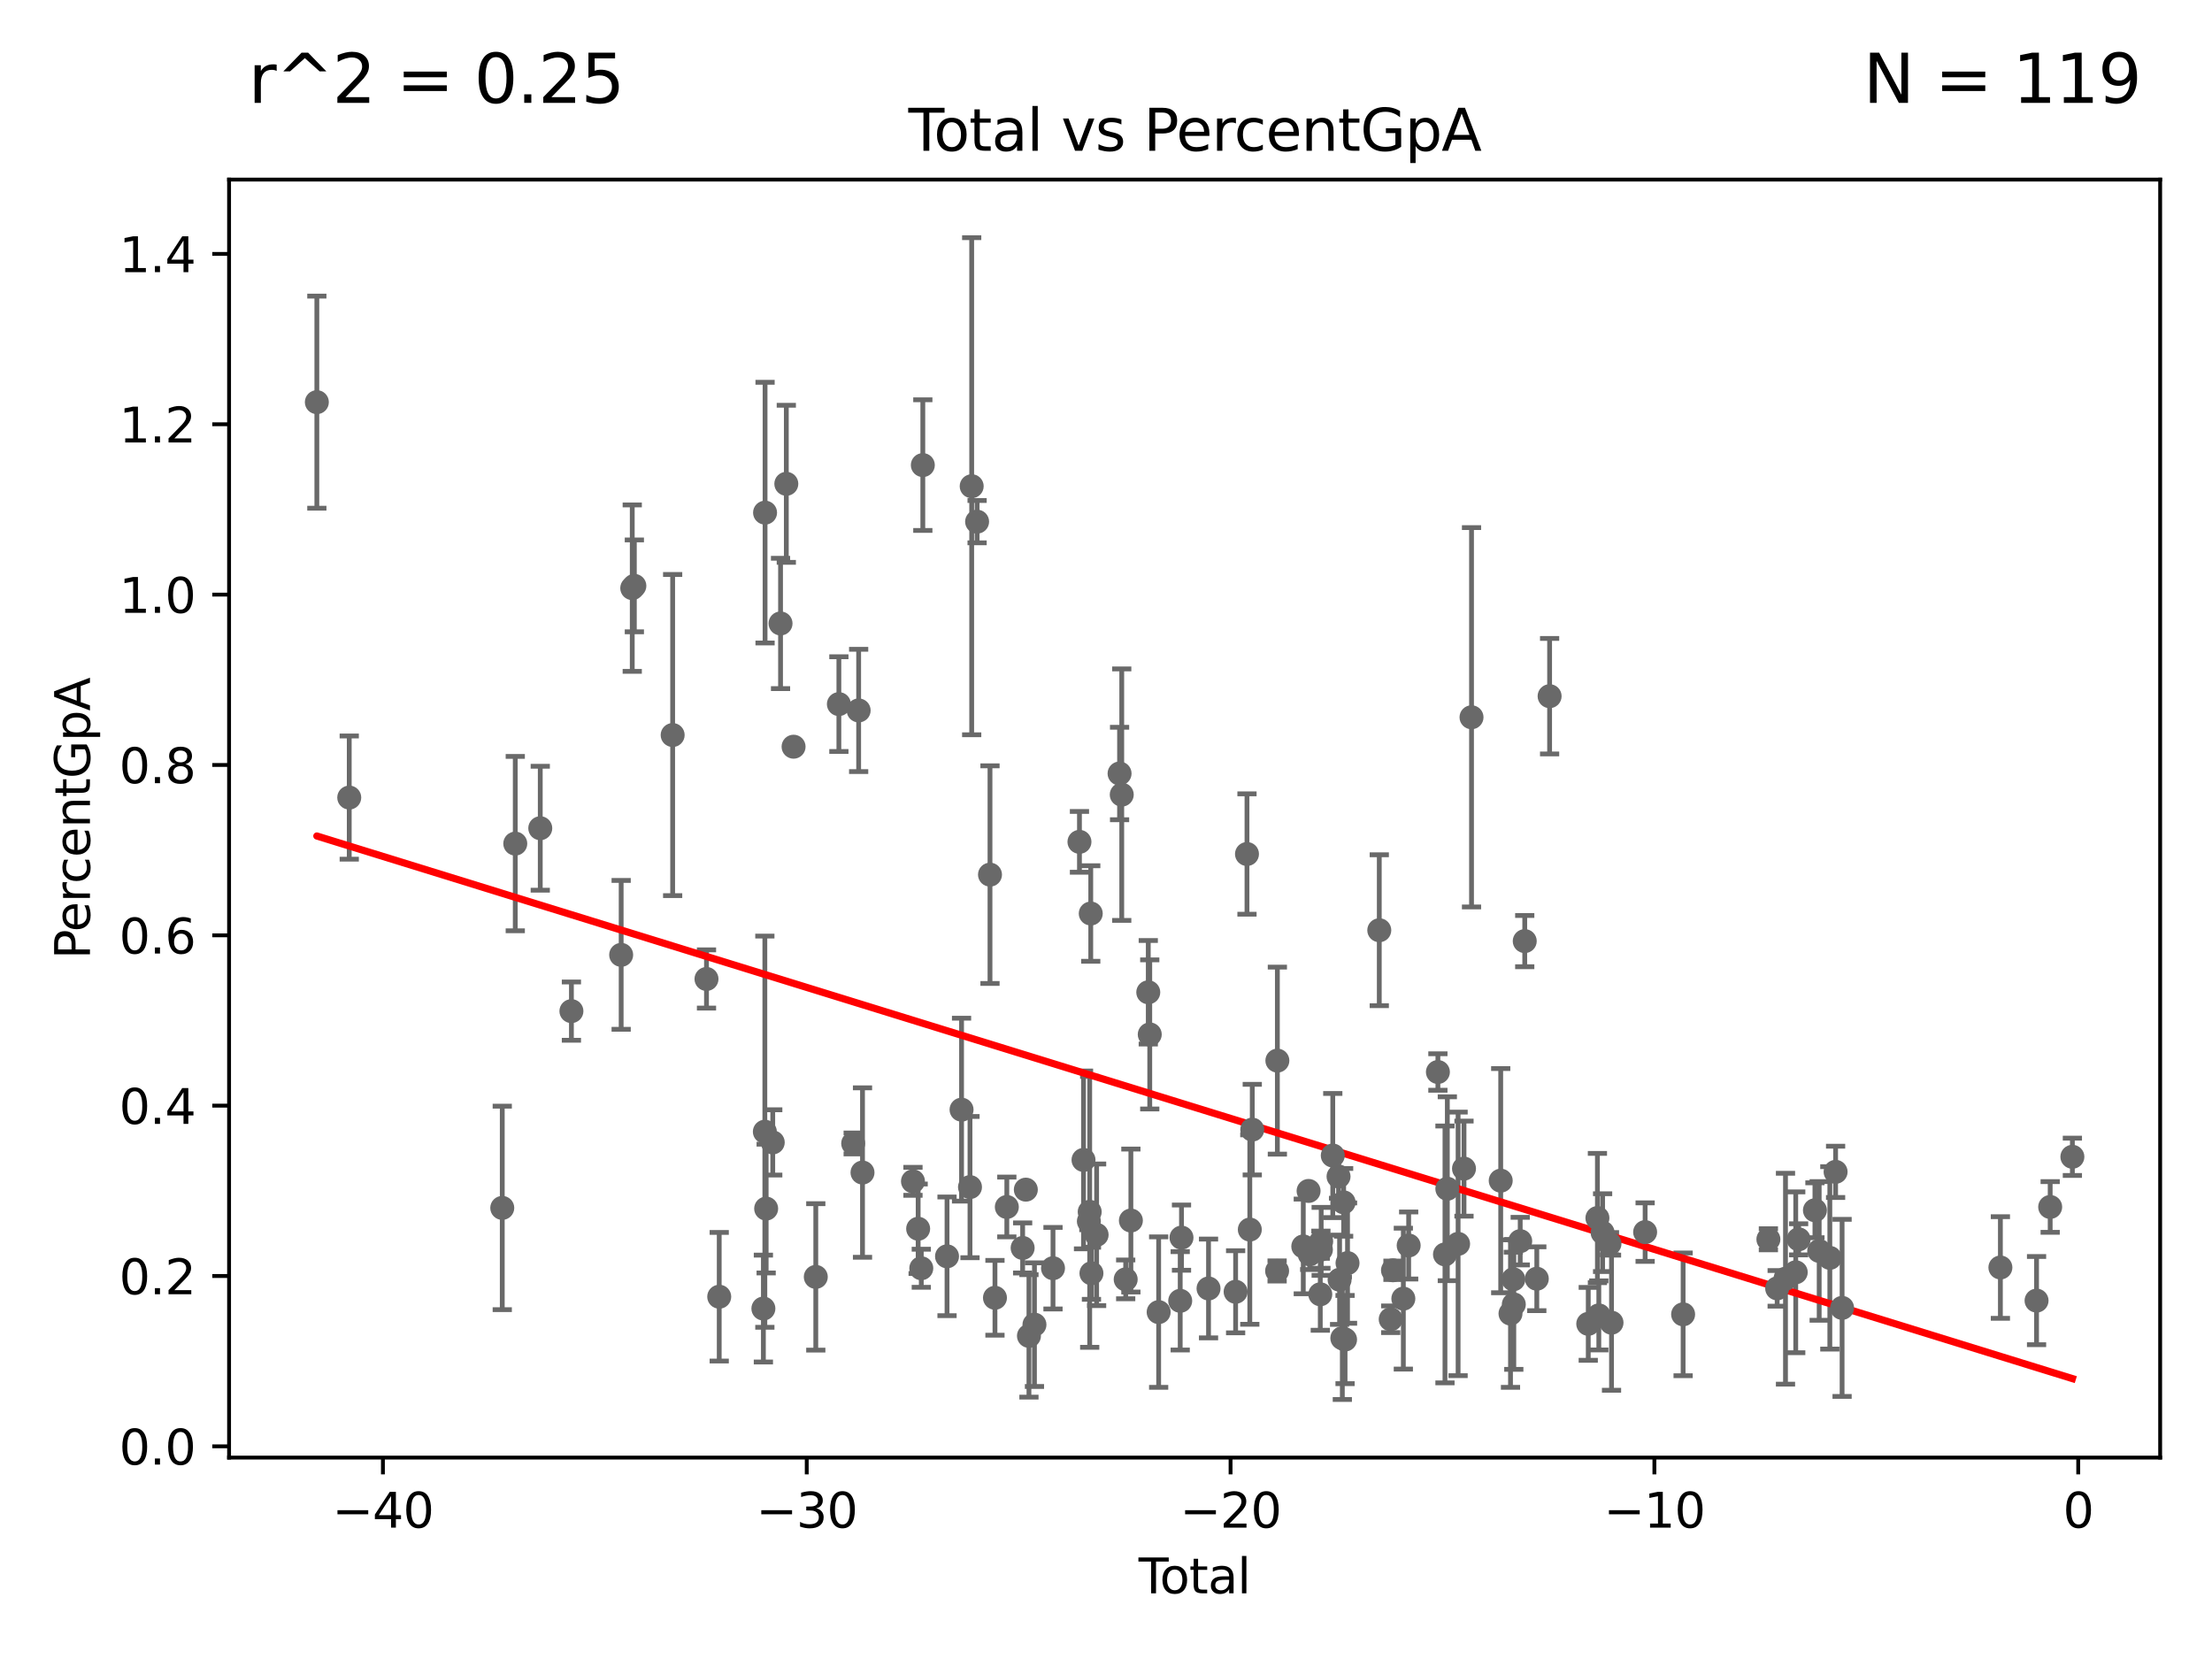 <?xml version="1.0" encoding="utf-8" standalone="no"?>
<!DOCTYPE svg PUBLIC "-//W3C//DTD SVG 1.1//EN"
  "http://www.w3.org/Graphics/SVG/1.1/DTD/svg11.dtd">
<svg xmlns:xlink="http://www.w3.org/1999/xlink" width="460.8pt" height="345.6pt" viewBox="0 0 460.8 345.6" xmlns="http://www.w3.org/2000/svg" version="1.1">
 <defs>
  <style type="text/css">*{stroke-linejoin: round; stroke-linecap: butt}</style>
 </defs>
 <g id="figure_1">
  <g id="patch_1">
   <path d="M 0 345.6 
L 460.8 345.6 
L 460.8 0 
L 0 0 
z
" style="fill: #ffffff"/>
  </g>
  <g id="axes_1">
   <g id="patch_2">
    <path d="M 47.72 303.64 
L 450 303.64 
L 450 37.411 
L 47.72 37.411 
z
" style="fill: #ffffff"/>
   </g>
   <g id="PathCollection_1">
    <defs>
     <path id="m69ab84121f" d="M 0 1.118 
C 0.297 1.118 0.581 1 0.791 0.791 
C 1 0.581 1.118 0.297 1.118 0 
C 1.118 -0.297 1 -0.581 0.791 -0.791 
C 0.581 -1 0.297 -1.118 0 -1.118 
C -0.297 -1.118 -0.581 -1 -0.791 -0.791 
C -1 -0.581 -1.118 -0.297 -1.118 0 
C -1.118 0.297 -1 0.581 -0.791 0.791 
C -0.581 1 -0.297 1.118 0 1.118 
z
" style="stroke: #696969"/>
    </defs>
    <g clip-path="url(#pe3fada675a)">
     <use xlink:href="#m69ab84121f" x="431.715" y="240.982" style="fill: #696969; stroke: #696969"/>
     <use xlink:href="#m69ab84121f" x="233.68" y="165.54" style="fill: #696969; stroke: #696969"/>
     <use xlink:href="#m69ab84121f" x="234.502" y="266.517" style="fill: #696969; stroke: #696969"/>
     <use xlink:href="#m69ab84121f" x="160.978" y="237.986" style="fill: #696969; stroke: #696969"/>
     <use xlink:href="#m69ab84121f" x="159.605" y="251.772" style="fill: #696969; stroke: #696969"/>
     <use xlink:href="#m69ab84121f" x="159.377" y="106.794" style="fill: #696969; stroke: #696969"/>
     <use xlink:href="#m69ab84121f" x="159.333" y="235.751" style="fill: #696969; stroke: #696969"/>
     <use xlink:href="#m69ab84121f" x="159.028" y="272.596" style="fill: #696969; stroke: #696969"/>
     <use xlink:href="#m69ab84121f" x="235.584" y="254.259" style="fill: #696969; stroke: #696969"/>
     <use xlink:href="#m69ab84121f" x="239.206" y="206.712" style="fill: #696969; stroke: #696969"/>
     <use xlink:href="#m69ab84121f" x="239.515" y="215.488" style="fill: #696969; stroke: #696969"/>
     <use xlink:href="#m69ab84121f" x="241.37" y="273.337" style="fill: #696969; stroke: #696969"/>
     <use xlink:href="#m69ab84121f" x="245.86" y="270.984" style="fill: #696969; stroke: #696969"/>
     <use xlink:href="#m69ab84121f" x="246.128" y="257.82" style="fill: #696969; stroke: #696969"/>
     <use xlink:href="#m69ab84121f" x="149.828" y="270.131" style="fill: #696969; stroke: #696969"/>
     <use xlink:href="#m69ab84121f" x="251.759" y="268.414" style="fill: #696969; stroke: #696969"/>
     <use xlink:href="#m69ab84121f" x="257.403" y="269.1" style="fill: #696969; stroke: #696969"/>
     <use xlink:href="#m69ab84121f" x="259.769" y="177.906" style="fill: #696969; stroke: #696969"/>
     <use xlink:href="#m69ab84121f" x="147.176" y="203.939" style="fill: #696969; stroke: #696969"/>
     <use xlink:href="#m69ab84121f" x="260.358" y="256.143" style="fill: #696969; stroke: #696969"/>
     <use xlink:href="#m69ab84121f" x="260.869" y="235.321" style="fill: #696969; stroke: #696969"/>
     <use xlink:href="#m69ab84121f" x="266.1" y="220.947" style="fill: #696969; stroke: #696969"/>
     <use xlink:href="#m69ab84121f" x="271.498" y="259.652" style="fill: #696969; stroke: #696969"/>
     <use xlink:href="#m69ab84121f" x="272.601" y="248.095" style="fill: #696969; stroke: #696969"/>
     <use xlink:href="#m69ab84121f" x="272.833" y="261.296" style="fill: #696969; stroke: #696969"/>
     <use xlink:href="#m69ab84121f" x="275.039" y="269.626" style="fill: #696969; stroke: #696969"/>
     <use xlink:href="#m69ab84121f" x="275.169" y="260.327" style="fill: #696969; stroke: #696969"/>
     <use xlink:href="#m69ab84121f" x="140.126" y="153.122" style="fill: #696969; stroke: #696969"/>
     <use xlink:href="#m69ab84121f" x="162.601" y="129.877" style="fill: #696969; stroke: #696969"/>
     <use xlink:href="#m69ab84121f" x="163.804" y="100.788" style="fill: #696969; stroke: #696969"/>
     <use xlink:href="#m69ab84121f" x="233.227" y="161.135" style="fill: #696969; stroke: #696969"/>
     <use xlink:href="#m69ab84121f" x="228.445" y="257.233" style="fill: #696969; stroke: #696969"/>
     <use xlink:href="#m69ab84121f" x="200.309" y="231.165" style="fill: #696969; stroke: #696969"/>
     <use xlink:href="#m69ab84121f" x="202.067" y="247.294" style="fill: #696969; stroke: #696969"/>
     <use xlink:href="#m69ab84121f" x="202.421" y="101.288" style="fill: #696969; stroke: #696969"/>
     <use xlink:href="#m69ab84121f" x="203.548" y="108.673" style="fill: #696969; stroke: #696969"/>
     <use xlink:href="#m69ab84121f" x="192.241" y="96.888" style="fill: #696969; stroke: #696969"/>
     <use xlink:href="#m69ab84121f" x="191.921" y="264.203" style="fill: #696969; stroke: #696969"/>
     <use xlink:href="#m69ab84121f" x="191.268" y="255.973" style="fill: #696969; stroke: #696969"/>
     <use xlink:href="#m69ab84121f" x="190.19" y="246.088" style="fill: #696969; stroke: #696969"/>
     <use xlink:href="#m69ab84121f" x="206.234" y="182.203" style="fill: #696969; stroke: #696969"/>
     <use xlink:href="#m69ab84121f" x="207.269" y="270.354" style="fill: #696969; stroke: #696969"/>
     <use xlink:href="#m69ab84121f" x="209.741" y="251.436" style="fill: #696969; stroke: #696969"/>
     <use xlink:href="#m69ab84121f" x="213.035" y="259.97" style="fill: #696969; stroke: #696969"/>
     <use xlink:href="#m69ab84121f" x="213.699" y="247.825" style="fill: #696969; stroke: #696969"/>
     <use xlink:href="#m69ab84121f" x="275.226" y="258.603" style="fill: #696969; stroke: #696969"/>
     <use xlink:href="#m69ab84121f" x="179.676" y="244.264" style="fill: #696969; stroke: #696969"/>
     <use xlink:href="#m69ab84121f" x="214.349" y="278.294" style="fill: #696969; stroke: #696969"/>
     <use xlink:href="#m69ab84121f" x="177.734" y="238.198" style="fill: #696969; stroke: #696969"/>
     <use xlink:href="#m69ab84121f" x="215.496" y="275.952" style="fill: #696969; stroke: #696969"/>
     <use xlink:href="#m69ab84121f" x="174.754" y="146.677" style="fill: #696969; stroke: #696969"/>
     <use xlink:href="#m69ab84121f" x="219.36" y="264.191" style="fill: #696969; stroke: #696969"/>
     <use xlink:href="#m69ab84121f" x="224.871" y="175.372" style="fill: #696969; stroke: #696969"/>
     <use xlink:href="#m69ab84121f" x="169.944" y="266.001" style="fill: #696969; stroke: #696969"/>
     <use xlink:href="#m69ab84121f" x="225.716" y="241.635" style="fill: #696969; stroke: #696969"/>
     <use xlink:href="#m69ab84121f" x="226.832" y="254.418" style="fill: #696969; stroke: #696969"/>
     <use xlink:href="#m69ab84121f" x="227.005" y="252.451" style="fill: #696969; stroke: #696969"/>
     <use xlink:href="#m69ab84121f" x="227.223" y="190.302" style="fill: #696969; stroke: #696969"/>
     <use xlink:href="#m69ab84121f" x="227.368" y="265.249" style="fill: #696969; stroke: #696969"/>
     <use xlink:href="#m69ab84121f" x="165.316" y="155.552" style="fill: #696969; stroke: #696969"/>
     <use xlink:href="#m69ab84121f" x="178.873" y="147.996" style="fill: #696969; stroke: #696969"/>
     <use xlink:href="#m69ab84121f" x="277.642" y="240.72" style="fill: #696969; stroke: #696969"/>
     <use xlink:href="#m69ab84121f" x="266.045" y="264.763" style="fill: #696969; stroke: #696969"/>
     <use xlink:href="#m69ab84121f" x="316.689" y="258.55" style="fill: #696969; stroke: #696969"/>
     <use xlink:href="#m69ab84121f" x="335.284" y="259.081" style="fill: #696969; stroke: #696969"/>
     <use xlink:href="#m69ab84121f" x="333.852" y="256.781" style="fill: #696969; stroke: #696969"/>
     <use xlink:href="#m69ab84121f" x="333.063" y="274.021" style="fill: #696969; stroke: #696969"/>
     <use xlink:href="#m69ab84121f" x="332.771" y="253.74" style="fill: #696969; stroke: #696969"/>
     <use xlink:href="#m69ab84121f" x="330.862" y="275.78" style="fill: #696969; stroke: #696969"/>
     <use xlink:href="#m69ab84121f" x="322.812" y="145.029" style="fill: #696969; stroke: #696969"/>
     <use xlink:href="#m69ab84121f" x="335.709" y="275.539" style="fill: #696969; stroke: #696969"/>
     <use xlink:href="#m69ab84121f" x="320.143" y="266.383" style="fill: #696969; stroke: #696969"/>
     <use xlink:href="#m69ab84121f" x="278.843" y="245.085" style="fill: #696969; stroke: #696969"/>
     <use xlink:href="#m69ab84121f" x="315.353" y="271.738" style="fill: #696969; stroke: #696969"/>
     <use xlink:href="#m69ab84121f" x="315.256" y="266.505" style="fill: #696969; stroke: #696969"/>
     <use xlink:href="#m69ab84121f" x="104.63" y="251.629" style="fill: #696969; stroke: #696969"/>
     <use xlink:href="#m69ab84121f" x="314.665" y="273.644" style="fill: #696969; stroke: #696969"/>
     <use xlink:href="#m69ab84121f" x="312.626" y="245.954" style="fill: #696969; stroke: #696969"/>
     <use xlink:href="#m69ab84121f" x="317.632" y="196.049" style="fill: #696969; stroke: #696969"/>
     <use xlink:href="#m69ab84121f" x="107.34" y="175.74" style="fill: #696969; stroke: #696969"/>
     <use xlink:href="#m69ab84121f" x="342.711" y="256.67" style="fill: #696969; stroke: #696969"/>
     <use xlink:href="#m69ab84121f" x="368.388" y="258.168" style="fill: #696969; stroke: #696969"/>
     <use xlink:href="#m69ab84121f" x="427.09" y="251.434" style="fill: #696969; stroke: #696969"/>
     <use xlink:href="#m69ab84121f" x="424.252" y="270.941" style="fill: #696969; stroke: #696969"/>
     <use xlink:href="#m69ab84121f" x="416.719" y="264.042" style="fill: #696969; stroke: #696969"/>
     <use xlink:href="#m69ab84121f" x="383.741" y="272.458" style="fill: #696969; stroke: #696969"/>
     <use xlink:href="#m69ab84121f" x="382.389" y="244.117" style="fill: #696969; stroke: #696969"/>
     <use xlink:href="#m69ab84121f" x="381.188" y="262.039" style="fill: #696969; stroke: #696969"/>
     <use xlink:href="#m69ab84121f" x="350.624" y="273.8" style="fill: #696969; stroke: #696969"/>
     <use xlink:href="#m69ab84121f" x="66.005" y="83.776" style="fill: #696969; stroke: #696969"/>
     <use xlink:href="#m69ab84121f" x="378.084" y="252.12" style="fill: #696969; stroke: #696969"/>
     <use xlink:href="#m69ab84121f" x="374.687" y="258.175" style="fill: #696969; stroke: #696969"/>
     <use xlink:href="#m69ab84121f" x="72.754" y="166.149" style="fill: #696969; stroke: #696969"/>
     <use xlink:href="#m69ab84121f" x="374.085" y="265.041" style="fill: #696969; stroke: #696969"/>
     <use xlink:href="#m69ab84121f" x="371.951" y="266.378" style="fill: #696969; stroke: #696969"/>
     <use xlink:href="#m69ab84121f" x="370.216" y="268.392" style="fill: #696969; stroke: #696969"/>
     <use xlink:href="#m69ab84121f" x="378.971" y="260.593" style="fill: #696969; stroke: #696969"/>
     <use xlink:href="#m69ab84121f" x="112.547" y="172.534" style="fill: #696969; stroke: #696969"/>
     <use xlink:href="#m69ab84121f" x="197.283" y="261.716" style="fill: #696969; stroke: #696969"/>
     <use xlink:href="#m69ab84121f" x="304.978" y="243.445" style="fill: #696969; stroke: #696969"/>
     <use xlink:href="#m69ab84121f" x="132.149" y="122.046" style="fill: #696969; stroke: #696969"/>
     <use xlink:href="#m69ab84121f" x="279.062" y="266.593" style="fill: #696969; stroke: #696969"/>
     <use xlink:href="#m69ab84121f" x="131.709" y="122.517" style="fill: #696969; stroke: #696969"/>
     <use xlink:href="#m69ab84121f" x="129.4" y="198.915" style="fill: #696969; stroke: #696969"/>
     <use xlink:href="#m69ab84121f" x="279.633" y="278.761" style="fill: #696969; stroke: #696969"/>
     <use xlink:href="#m69ab84121f" x="279.904" y="250.473" style="fill: #696969; stroke: #696969"/>
     <use xlink:href="#m69ab84121f" x="280.201" y="279.054" style="fill: #696969; stroke: #696969"/>
     <use xlink:href="#m69ab84121f" x="280.714" y="263.122" style="fill: #696969; stroke: #696969"/>
     <use xlink:href="#m69ab84121f" x="287.33" y="193.786" style="fill: #696969; stroke: #696969"/>
     <use xlink:href="#m69ab84121f" x="289.709" y="274.825" style="fill: #696969; stroke: #696969"/>
     <use xlink:href="#m69ab84121f" x="290.182" y="264.622" style="fill: #696969; stroke: #696969"/>
     <use xlink:href="#m69ab84121f" x="306.545" y="149.42" style="fill: #696969; stroke: #696969"/>
     <use xlink:href="#m69ab84121f" x="293.451" y="259.458" style="fill: #696969; stroke: #696969"/>
     <use xlink:href="#m69ab84121f" x="299.541" y="223.32" style="fill: #696969; stroke: #696969"/>
     <use xlink:href="#m69ab84121f" x="292.342" y="270.531" style="fill: #696969; stroke: #696969"/>
     <use xlink:href="#m69ab84121f" x="301.015" y="261.318" style="fill: #696969; stroke: #696969"/>
     <use xlink:href="#m69ab84121f" x="303.749" y="259.121" style="fill: #696969; stroke: #696969"/>
     <use xlink:href="#m69ab84121f" x="301.505" y="247.639" style="fill: #696969; stroke: #696969"/>
     <use xlink:href="#m69ab84121f" x="119.036" y="210.637" style="fill: #696969; stroke: #696969"/>
    </g>
   </g>
   <g id="matplotlib.axis_1">
    <g id="xtick_1">
     <g id="line2d_1">
      <defs>
       <path id="m817c5e68e3" d="M 0 0 
L 0 3.5 
" style="stroke: #000000; stroke-width: 0.8"/>
      </defs>
      <g>
       <use xlink:href="#m817c5e68e3" x="79.768" y="303.64" style="stroke: #000000; stroke-width: 0.8"/>
      </g>
     </g>
     <g id="text_1">
      <!-- −40 -->
      <g transform="translate(69.216 318.238)scale(0.1 -0.1)">
       <defs>
        <path id="DejaVuSans-2212" d="M 678 2272 
L 4684 2272 
L 4684 1741 
L 678 1741 
L 678 2272 
z
" transform="scale(0.016)"/>
        <path id="DejaVuSans-34" d="M 2419 4116 
L 825 1625 
L 2419 1625 
L 2419 4116 
z
M 2253 4666 
L 3047 4666 
L 3047 1625 
L 3713 1625 
L 3713 1100 
L 3047 1100 
L 3047 0 
L 2419 0 
L 2419 1100 
L 313 1100 
L 313 1709 
L 2253 4666 
z
" transform="scale(0.016)"/>
        <path id="DejaVuSans-30" d="M 2034 4250 
Q 1547 4250 1301 3770 
Q 1056 3291 1056 2328 
Q 1056 1369 1301 889 
Q 1547 409 2034 409 
Q 2525 409 2770 889 
Q 3016 1369 3016 2328 
Q 3016 3291 2770 3770 
Q 2525 4250 2034 4250 
z
M 2034 4750 
Q 2819 4750 3233 4129 
Q 3647 3509 3647 2328 
Q 3647 1150 3233 529 
Q 2819 -91 2034 -91 
Q 1250 -91 836 529 
Q 422 1150 422 2328 
Q 422 3509 836 4129 
Q 1250 4750 2034 4750 
z
" transform="scale(0.016)"/>
       </defs>
       <use xlink:href="#DejaVuSans-2212"/>
       <use xlink:href="#DejaVuSans-34" x="83.789"/>
       <use xlink:href="#DejaVuSans-30" x="147.412"/>
      </g>
     </g>
    </g>
    <g id="xtick_2">
     <g id="line2d_2">
      <g>
       <use xlink:href="#m817c5e68e3" x="168.059" y="303.64" style="stroke: #000000; stroke-width: 0.8"/>
      </g>
     </g>
     <g id="text_2">
      <!-- −30 -->
      <g transform="translate(157.507 318.238)scale(0.1 -0.1)">
       <defs>
        <path id="DejaVuSans-33" d="M 2597 2516 
Q 3050 2419 3304 2112 
Q 3559 1806 3559 1356 
Q 3559 666 3084 287 
Q 2609 -91 1734 -91 
Q 1441 -91 1130 -33 
Q 819 25 488 141 
L 488 750 
Q 750 597 1062 519 
Q 1375 441 1716 441 
Q 2309 441 2620 675 
Q 2931 909 2931 1356 
Q 2931 1769 2642 2001 
Q 2353 2234 1838 2234 
L 1294 2234 
L 1294 2753 
L 1863 2753 
Q 2328 2753 2575 2939 
Q 2822 3125 2822 3475 
Q 2822 3834 2567 4026 
Q 2313 4219 1838 4219 
Q 1578 4219 1281 4162 
Q 984 4106 628 3988 
L 628 4550 
Q 988 4650 1302 4700 
Q 1616 4750 1894 4750 
Q 2613 4750 3031 4423 
Q 3450 4097 3450 3541 
Q 3450 3153 3228 2886 
Q 3006 2619 2597 2516 
z
" transform="scale(0.016)"/>
       </defs>
       <use xlink:href="#DejaVuSans-2212"/>
       <use xlink:href="#DejaVuSans-33" x="83.789"/>
       <use xlink:href="#DejaVuSans-30" x="147.412"/>
      </g>
     </g>
    </g>
    <g id="xtick_3">
     <g id="line2d_3">
      <g>
       <use xlink:href="#m817c5e68e3" x="256.35" y="303.64" style="stroke: #000000; stroke-width: 0.8"/>
      </g>
     </g>
     <g id="text_3">
      <!-- −20 -->
      <g transform="translate(245.798 318.238)scale(0.1 -0.1)">
       <defs>
        <path id="DejaVuSans-32" d="M 1228 531 
L 3431 531 
L 3431 0 
L 469 0 
L 469 531 
Q 828 903 1448 1529 
Q 2069 2156 2228 2338 
Q 2531 2678 2651 2914 
Q 2772 3150 2772 3378 
Q 2772 3750 2511 3984 
Q 2250 4219 1831 4219 
Q 1534 4219 1204 4116 
Q 875 4013 500 3803 
L 500 4441 
Q 881 4594 1212 4672 
Q 1544 4750 1819 4750 
Q 2544 4750 2975 4387 
Q 3406 4025 3406 3419 
Q 3406 3131 3298 2873 
Q 3191 2616 2906 2266 
Q 2828 2175 2409 1742 
Q 1991 1309 1228 531 
z
" transform="scale(0.016)"/>
       </defs>
       <use xlink:href="#DejaVuSans-2212"/>
       <use xlink:href="#DejaVuSans-32" x="83.789"/>
       <use xlink:href="#DejaVuSans-30" x="147.412"/>
      </g>
     </g>
    </g>
    <g id="xtick_4">
     <g id="line2d_4">
      <g>
       <use xlink:href="#m817c5e68e3" x="344.642" y="303.64" style="stroke: #000000; stroke-width: 0.8"/>
      </g>
     </g>
     <g id="text_4">
      <!-- −10 -->
      <g transform="translate(334.089 318.238)scale(0.1 -0.1)">
       <defs>
        <path id="DejaVuSans-31" d="M 794 531 
L 1825 531 
L 1825 4091 
L 703 3866 
L 703 4441 
L 1819 4666 
L 2450 4666 
L 2450 531 
L 3481 531 
L 3481 0 
L 794 0 
L 794 531 
z
" transform="scale(0.016)"/>
       </defs>
       <use xlink:href="#DejaVuSans-2212"/>
       <use xlink:href="#DejaVuSans-31" x="83.789"/>
       <use xlink:href="#DejaVuSans-30" x="147.412"/>
      </g>
     </g>
    </g>
    <g id="xtick_5">
     <g id="line2d_5">
      <g>
       <use xlink:href="#m817c5e68e3" x="432.933" y="303.64" style="stroke: #000000; stroke-width: 0.8"/>
      </g>
     </g>
     <g id="text_5">
      <!-- 0 -->
      <g transform="translate(429.751 318.238)scale(0.1 -0.1)">
       <use xlink:href="#DejaVuSans-30"/>
      </g>
     </g>
    </g>
    <g id="text_6">
     <!-- Total -->
     <g transform="translate(237.183 331.917)scale(0.1 -0.1)">
      <defs>
       <path id="DejaVuSans-54" d="M -19 4666 
L 3928 4666 
L 3928 4134 
L 2272 4134 
L 2272 0 
L 1638 0 
L 1638 4134 
L -19 4134 
L -19 4666 
z
" transform="scale(0.016)"/>
       <path id="DejaVuSans-6f" d="M 1959 3097 
Q 1497 3097 1228 2736 
Q 959 2375 959 1747 
Q 959 1119 1226 758 
Q 1494 397 1959 397 
Q 2419 397 2687 759 
Q 2956 1122 2956 1747 
Q 2956 2369 2687 2733 
Q 2419 3097 1959 3097 
z
M 1959 3584 
Q 2709 3584 3137 3096 
Q 3566 2609 3566 1747 
Q 3566 888 3137 398 
Q 2709 -91 1959 -91 
Q 1206 -91 779 398 
Q 353 888 353 1747 
Q 353 2609 779 3096 
Q 1206 3584 1959 3584 
z
" transform="scale(0.016)"/>
       <path id="DejaVuSans-74" d="M 1172 4494 
L 1172 3500 
L 2356 3500 
L 2356 3053 
L 1172 3053 
L 1172 1153 
Q 1172 725 1289 603 
Q 1406 481 1766 481 
L 2356 481 
L 2356 0 
L 1766 0 
Q 1100 0 847 248 
Q 594 497 594 1153 
L 594 3053 
L 172 3053 
L 172 3500 
L 594 3500 
L 594 4494 
L 1172 4494 
z
" transform="scale(0.016)"/>
       <path id="DejaVuSans-61" d="M 2194 1759 
Q 1497 1759 1228 1600 
Q 959 1441 959 1056 
Q 959 750 1161 570 
Q 1363 391 1709 391 
Q 2188 391 2477 730 
Q 2766 1069 2766 1631 
L 2766 1759 
L 2194 1759 
z
M 3341 1997 
L 3341 0 
L 2766 0 
L 2766 531 
Q 2569 213 2275 61 
Q 1981 -91 1556 -91 
Q 1019 -91 701 211 
Q 384 513 384 1019 
Q 384 1609 779 1909 
Q 1175 2209 1959 2209 
L 2766 2209 
L 2766 2266 
Q 2766 2663 2505 2880 
Q 2244 3097 1772 3097 
Q 1472 3097 1187 3025 
Q 903 2953 641 2809 
L 641 3341 
Q 956 3463 1253 3523 
Q 1550 3584 1831 3584 
Q 2591 3584 2966 3190 
Q 3341 2797 3341 1997 
z
" transform="scale(0.016)"/>
       <path id="DejaVuSans-6c" d="M 603 4863 
L 1178 4863 
L 1178 0 
L 603 0 
L 603 4863 
z
" transform="scale(0.016)"/>
      </defs>
      <use xlink:href="#DejaVuSans-54"/>
      <use xlink:href="#DejaVuSans-6f" x="44.084"/>
      <use xlink:href="#DejaVuSans-74" x="105.266"/>
      <use xlink:href="#DejaVuSans-61" x="144.475"/>
      <use xlink:href="#DejaVuSans-6c" x="205.754"/>
     </g>
    </g>
   </g>
   <g id="matplotlib.axis_2">
    <g id="ytick_1">
     <g id="line2d_6">
      <defs>
       <path id="m0b33715b14" d="M 0 0 
L -3.5 0 
" style="stroke: #000000; stroke-width: 0.8"/>
      </defs>
      <g>
       <use xlink:href="#m0b33715b14" x="47.72" y="301.3" style="stroke: #000000; stroke-width: 0.8"/>
      </g>
     </g>
     <g id="text_7">
      <!-- 0.0 -->
      <g transform="translate(24.817 305.099)scale(0.1 -0.1)">
       <defs>
        <path id="DejaVuSans-2e" d="M 684 794 
L 1344 794 
L 1344 0 
L 684 0 
L 684 794 
z
" transform="scale(0.016)"/>
       </defs>
       <use xlink:href="#DejaVuSans-30"/>
       <use xlink:href="#DejaVuSans-2e" x="63.623"/>
       <use xlink:href="#DejaVuSans-30" x="95.41"/>
      </g>
     </g>
    </g>
    <g id="ytick_2">
     <g id="line2d_7">
      <g>
       <use xlink:href="#m0b33715b14" x="47.72" y="265.813" style="stroke: #000000; stroke-width: 0.8"/>
      </g>
     </g>
     <g id="text_8">
      <!-- 0.2 -->
      <g transform="translate(24.817 269.612)scale(0.1 -0.1)">
       <use xlink:href="#DejaVuSans-30"/>
       <use xlink:href="#DejaVuSans-2e" x="63.623"/>
       <use xlink:href="#DejaVuSans-32" x="95.41"/>
      </g>
     </g>
    </g>
    <g id="ytick_3">
     <g id="line2d_8">
      <g>
       <use xlink:href="#m0b33715b14" x="47.72" y="230.326" style="stroke: #000000; stroke-width: 0.8"/>
      </g>
     </g>
     <g id="text_9">
      <!-- 0.4 -->
      <g transform="translate(24.817 234.126)scale(0.1 -0.1)">
       <use xlink:href="#DejaVuSans-30"/>
       <use xlink:href="#DejaVuSans-2e" x="63.623"/>
       <use xlink:href="#DejaVuSans-34" x="95.41"/>
      </g>
     </g>
    </g>
    <g id="ytick_4">
     <g id="line2d_9">
      <g>
       <use xlink:href="#m0b33715b14" x="47.72" y="194.84" style="stroke: #000000; stroke-width: 0.8"/>
      </g>
     </g>
     <g id="text_10">
      <!-- 0.6 -->
      <g transform="translate(24.817 198.639)scale(0.1 -0.1)">
       <defs>
        <path id="DejaVuSans-36" d="M 2113 2584 
Q 1688 2584 1439 2293 
Q 1191 2003 1191 1497 
Q 1191 994 1439 701 
Q 1688 409 2113 409 
Q 2538 409 2786 701 
Q 3034 994 3034 1497 
Q 3034 2003 2786 2293 
Q 2538 2584 2113 2584 
z
M 3366 4563 
L 3366 3988 
Q 3128 4100 2886 4159 
Q 2644 4219 2406 4219 
Q 1781 4219 1451 3797 
Q 1122 3375 1075 2522 
Q 1259 2794 1537 2939 
Q 1816 3084 2150 3084 
Q 2853 3084 3261 2657 
Q 3669 2231 3669 1497 
Q 3669 778 3244 343 
Q 2819 -91 2113 -91 
Q 1303 -91 875 529 
Q 447 1150 447 2328 
Q 447 3434 972 4092 
Q 1497 4750 2381 4750 
Q 2619 4750 2861 4703 
Q 3103 4656 3366 4563 
z
" transform="scale(0.016)"/>
       </defs>
       <use xlink:href="#DejaVuSans-30"/>
       <use xlink:href="#DejaVuSans-2e" x="63.623"/>
       <use xlink:href="#DejaVuSans-36" x="95.41"/>
      </g>
     </g>
    </g>
    <g id="ytick_5">
     <g id="line2d_10">
      <g>
       <use xlink:href="#m0b33715b14" x="47.72" y="159.353" style="stroke: #000000; stroke-width: 0.8"/>
      </g>
     </g>
     <g id="text_11">
      <!-- 0.8 -->
      <g transform="translate(24.817 163.152)scale(0.1 -0.1)">
       <defs>
        <path id="DejaVuSans-38" d="M 2034 2216 
Q 1584 2216 1326 1975 
Q 1069 1734 1069 1313 
Q 1069 891 1326 650 
Q 1584 409 2034 409 
Q 2484 409 2743 651 
Q 3003 894 3003 1313 
Q 3003 1734 2745 1975 
Q 2488 2216 2034 2216 
z
M 1403 2484 
Q 997 2584 770 2862 
Q 544 3141 544 3541 
Q 544 4100 942 4425 
Q 1341 4750 2034 4750 
Q 2731 4750 3128 4425 
Q 3525 4100 3525 3541 
Q 3525 3141 3298 2862 
Q 3072 2584 2669 2484 
Q 3125 2378 3379 2068 
Q 3634 1759 3634 1313 
Q 3634 634 3220 271 
Q 2806 -91 2034 -91 
Q 1263 -91 848 271 
Q 434 634 434 1313 
Q 434 1759 690 2068 
Q 947 2378 1403 2484 
z
M 1172 3481 
Q 1172 3119 1398 2916 
Q 1625 2713 2034 2713 
Q 2441 2713 2670 2916 
Q 2900 3119 2900 3481 
Q 2900 3844 2670 4047 
Q 2441 4250 2034 4250 
Q 1625 4250 1398 4047 
Q 1172 3844 1172 3481 
z
" transform="scale(0.016)"/>
       </defs>
       <use xlink:href="#DejaVuSans-30"/>
       <use xlink:href="#DejaVuSans-2e" x="63.623"/>
       <use xlink:href="#DejaVuSans-38" x="95.41"/>
      </g>
     </g>
    </g>
    <g id="ytick_6">
     <g id="line2d_11">
      <g>
       <use xlink:href="#m0b33715b14" x="47.72" y="123.866" style="stroke: #000000; stroke-width: 0.8"/>
      </g>
     </g>
     <g id="text_12">
      <!-- 1.0 -->
      <g transform="translate(24.817 127.665)scale(0.1 -0.1)">
       <use xlink:href="#DejaVuSans-31"/>
       <use xlink:href="#DejaVuSans-2e" x="63.623"/>
       <use xlink:href="#DejaVuSans-30" x="95.41"/>
      </g>
     </g>
    </g>
    <g id="ytick_7">
     <g id="line2d_12">
      <g>
       <use xlink:href="#m0b33715b14" x="47.72" y="88.379" style="stroke: #000000; stroke-width: 0.8"/>
      </g>
     </g>
     <g id="text_13">
      <!-- 1.2 -->
      <g transform="translate(24.817 92.178)scale(0.1 -0.1)">
       <use xlink:href="#DejaVuSans-31"/>
       <use xlink:href="#DejaVuSans-2e" x="63.623"/>
       <use xlink:href="#DejaVuSans-32" x="95.41"/>
      </g>
     </g>
    </g>
    <g id="ytick_8">
     <g id="line2d_13">
      <g>
       <use xlink:href="#m0b33715b14" x="47.72" y="52.892" style="stroke: #000000; stroke-width: 0.8"/>
      </g>
     </g>
     <g id="text_14">
      <!-- 1.4 -->
      <g transform="translate(24.817 56.692)scale(0.1 -0.1)">
       <use xlink:href="#DejaVuSans-31"/>
       <use xlink:href="#DejaVuSans-2e" x="63.623"/>
       <use xlink:href="#DejaVuSans-34" x="95.41"/>
      </g>
     </g>
    </g>
    <g id="text_15">
     <!-- PercentGpA -->
     <g transform="translate(18.737 199.802)rotate(-90)scale(0.1 -0.1)">
      <defs>
       <path id="DejaVuSans-50" d="M 1259 4147 
L 1259 2394 
L 2053 2394 
Q 2494 2394 2734 2622 
Q 2975 2850 2975 3272 
Q 2975 3691 2734 3919 
Q 2494 4147 2053 4147 
L 1259 4147 
z
M 628 4666 
L 2053 4666 
Q 2838 4666 3239 4311 
Q 3641 3956 3641 3272 
Q 3641 2581 3239 2228 
Q 2838 1875 2053 1875 
L 1259 1875 
L 1259 0 
L 628 0 
L 628 4666 
z
" transform="scale(0.016)"/>
       <path id="DejaVuSans-65" d="M 3597 1894 
L 3597 1613 
L 953 1613 
Q 991 1019 1311 708 
Q 1631 397 2203 397 
Q 2534 397 2845 478 
Q 3156 559 3463 722 
L 3463 178 
Q 3153 47 2828 -22 
Q 2503 -91 2169 -91 
Q 1331 -91 842 396 
Q 353 884 353 1716 
Q 353 2575 817 3079 
Q 1281 3584 2069 3584 
Q 2775 3584 3186 3129 
Q 3597 2675 3597 1894 
z
M 3022 2063 
Q 3016 2534 2758 2815 
Q 2500 3097 2075 3097 
Q 1594 3097 1305 2825 
Q 1016 2553 972 2059 
L 3022 2063 
z
" transform="scale(0.016)"/>
       <path id="DejaVuSans-72" d="M 2631 2963 
Q 2534 3019 2420 3045 
Q 2306 3072 2169 3072 
Q 1681 3072 1420 2755 
Q 1159 2438 1159 1844 
L 1159 0 
L 581 0 
L 581 3500 
L 1159 3500 
L 1159 2956 
Q 1341 3275 1631 3429 
Q 1922 3584 2338 3584 
Q 2397 3584 2469 3576 
Q 2541 3569 2628 3553 
L 2631 2963 
z
" transform="scale(0.016)"/>
       <path id="DejaVuSans-63" d="M 3122 3366 
L 3122 2828 
Q 2878 2963 2633 3030 
Q 2388 3097 2138 3097 
Q 1578 3097 1268 2742 
Q 959 2388 959 1747 
Q 959 1106 1268 751 
Q 1578 397 2138 397 
Q 2388 397 2633 464 
Q 2878 531 3122 666 
L 3122 134 
Q 2881 22 2623 -34 
Q 2366 -91 2075 -91 
Q 1284 -91 818 406 
Q 353 903 353 1747 
Q 353 2603 823 3093 
Q 1294 3584 2113 3584 
Q 2378 3584 2631 3529 
Q 2884 3475 3122 3366 
z
" transform="scale(0.016)"/>
       <path id="DejaVuSans-6e" d="M 3513 2113 
L 3513 0 
L 2938 0 
L 2938 2094 
Q 2938 2591 2744 2837 
Q 2550 3084 2163 3084 
Q 1697 3084 1428 2787 
Q 1159 2491 1159 1978 
L 1159 0 
L 581 0 
L 581 3500 
L 1159 3500 
L 1159 2956 
Q 1366 3272 1645 3428 
Q 1925 3584 2291 3584 
Q 2894 3584 3203 3211 
Q 3513 2838 3513 2113 
z
" transform="scale(0.016)"/>
       <path id="DejaVuSans-47" d="M 3809 666 
L 3809 1919 
L 2778 1919 
L 2778 2438 
L 4434 2438 
L 4434 434 
Q 4069 175 3628 42 
Q 3188 -91 2688 -91 
Q 1594 -91 976 548 
Q 359 1188 359 2328 
Q 359 3472 976 4111 
Q 1594 4750 2688 4750 
Q 3144 4750 3555 4637 
Q 3966 4525 4313 4306 
L 4313 3634 
Q 3963 3931 3569 4081 
Q 3175 4231 2741 4231 
Q 1884 4231 1454 3753 
Q 1025 3275 1025 2328 
Q 1025 1384 1454 906 
Q 1884 428 2741 428 
Q 3075 428 3337 486 
Q 3600 544 3809 666 
z
" transform="scale(0.016)"/>
       <path id="DejaVuSans-70" d="M 1159 525 
L 1159 -1331 
L 581 -1331 
L 581 3500 
L 1159 3500 
L 1159 2969 
Q 1341 3281 1617 3432 
Q 1894 3584 2278 3584 
Q 2916 3584 3314 3078 
Q 3713 2572 3713 1747 
Q 3713 922 3314 415 
Q 2916 -91 2278 -91 
Q 1894 -91 1617 61 
Q 1341 213 1159 525 
z
M 3116 1747 
Q 3116 2381 2855 2742 
Q 2594 3103 2138 3103 
Q 1681 3103 1420 2742 
Q 1159 2381 1159 1747 
Q 1159 1113 1420 752 
Q 1681 391 2138 391 
Q 2594 391 2855 752 
Q 3116 1113 3116 1747 
z
" transform="scale(0.016)"/>
       <path id="DejaVuSans-41" d="M 2188 4044 
L 1331 1722 
L 3047 1722 
L 2188 4044 
z
M 1831 4666 
L 2547 4666 
L 4325 0 
L 3669 0 
L 3244 1197 
L 1141 1197 
L 716 0 
L 50 0 
L 1831 4666 
z
" transform="scale(0.016)"/>
      </defs>
      <use xlink:href="#DejaVuSans-50"/>
      <use xlink:href="#DejaVuSans-65" x="56.678"/>
      <use xlink:href="#DejaVuSans-72" x="118.201"/>
      <use xlink:href="#DejaVuSans-63" x="157.064"/>
      <use xlink:href="#DejaVuSans-65" x="212.045"/>
      <use xlink:href="#DejaVuSans-6e" x="273.568"/>
      <use xlink:href="#DejaVuSans-74" x="336.947"/>
      <use xlink:href="#DejaVuSans-47" x="376.156"/>
      <use xlink:href="#DejaVuSans-70" x="453.646"/>
      <use xlink:href="#DejaVuSans-41" x="517.123"/>
     </g>
    </g>
   </g>
   <g id="LineCollection_1">
    <path d="M 431.715 244.866 
L 431.715 237.098 
" clip-path="url(#pe3fada675a)" style="fill: none; stroke: #696969"/>
    <path d="M 233.68 191.734 
L 233.68 139.345 
" clip-path="url(#pe3fada675a)" style="fill: none; stroke: #696969"/>
    <path d="M 234.502 270.558 
L 234.502 262.475 
" clip-path="url(#pe3fada675a)" style="fill: none; stroke: #696969"/>
    <path d="M 160.978 244.786 
L 160.978 231.186 
" clip-path="url(#pe3fada675a)" style="fill: none; stroke: #696969"/>
    <path d="M 159.605 265.185 
L 159.605 238.359 
" clip-path="url(#pe3fada675a)" style="fill: none; stroke: #696969"/>
    <path d="M 159.377 133.949 
L 159.377 79.639 
" clip-path="url(#pe3fada675a)" style="fill: none; stroke: #696969"/>
    <path d="M 159.333 276.496 
L 159.333 195.007 
" clip-path="url(#pe3fada675a)" style="fill: none; stroke: #696969"/>
    <path d="M 159.028 283.729 
L 159.028 261.464 
" clip-path="url(#pe3fada675a)" style="fill: none; stroke: #696969"/>
    <path d="M 235.584 269.147 
L 235.584 239.371 
" clip-path="url(#pe3fada675a)" style="fill: none; stroke: #696969"/>
    <path d="M 239.206 217.495 
L 239.206 195.93 
" clip-path="url(#pe3fada675a)" style="fill: none; stroke: #696969"/>
    <path d="M 239.515 231.017 
L 239.515 199.959 
" clip-path="url(#pe3fada675a)" style="fill: none; stroke: #696969"/>
    <path d="M 241.37 289.011 
L 241.37 257.664 
" clip-path="url(#pe3fada675a)" style="fill: none; stroke: #696969"/>
    <path d="M 245.86 281.228 
L 245.86 260.739 
" clip-path="url(#pe3fada675a)" style="fill: none; stroke: #696969"/>
    <path d="M 246.128 264.612 
L 246.128 251.027 
" clip-path="url(#pe3fada675a)" style="fill: none; stroke: #696969"/>
    <path d="M 149.828 283.523 
L 149.828 256.739 
" clip-path="url(#pe3fada675a)" style="fill: none; stroke: #696969"/>
    <path d="M 251.759 278.705 
L 251.759 258.123 
" clip-path="url(#pe3fada675a)" style="fill: none; stroke: #696969"/>
    <path d="M 257.403 277.654 
L 257.403 260.546 
" clip-path="url(#pe3fada675a)" style="fill: none; stroke: #696969"/>
    <path d="M 259.769 190.442 
L 259.769 165.371 
" clip-path="url(#pe3fada675a)" style="fill: none; stroke: #696969"/>
    <path d="M 147.176 210.003 
L 147.176 197.875 
" clip-path="url(#pe3fada675a)" style="fill: none; stroke: #696969"/>
    <path d="M 260.358 275.875 
L 260.358 236.41 
" clip-path="url(#pe3fada675a)" style="fill: none; stroke: #696969"/>
    <path d="M 260.869 244.761 
L 260.869 225.881 
" clip-path="url(#pe3fada675a)" style="fill: none; stroke: #696969"/>
    <path d="M 266.1 240.425 
L 266.1 201.469 
" clip-path="url(#pe3fada675a)" style="fill: none; stroke: #696969"/>
    <path d="M 271.498 269.516 
L 271.498 249.789 
" clip-path="url(#pe3fada675a)" style="fill: none; stroke: #696969"/>
    <path d="M 272.601 248.718 
L 272.601 247.471 
" clip-path="url(#pe3fada675a)" style="fill: none; stroke: #696969"/>
    <path d="M 272.833 264.472 
L 272.833 258.12 
" clip-path="url(#pe3fada675a)" style="fill: none; stroke: #696969"/>
    <path d="M 275.039 277.118 
L 275.039 262.135 
" clip-path="url(#pe3fada675a)" style="fill: none; stroke: #696969"/>
    <path d="M 275.169 264.197 
L 275.169 256.457 
" clip-path="url(#pe3fada675a)" style="fill: none; stroke: #696969"/>
    <path d="M 140.126 186.574 
L 140.126 119.671 
" clip-path="url(#pe3fada675a)" style="fill: none; stroke: #696969"/>
    <path d="M 162.601 143.451 
L 162.601 116.302 
" clip-path="url(#pe3fada675a)" style="fill: none; stroke: #696969"/>
    <path d="M 163.804 117.15 
L 163.804 84.426 
" clip-path="url(#pe3fada675a)" style="fill: none; stroke: #696969"/>
    <path d="M 233.227 170.768 
L 233.227 151.501 
" clip-path="url(#pe3fada675a)" style="fill: none; stroke: #696969"/>
    <path d="M 228.445 271.984 
L 228.445 242.481 
" clip-path="url(#pe3fada675a)" style="fill: none; stroke: #696969"/>
    <path d="M 200.309 250.218 
L 200.309 212.111 
" clip-path="url(#pe3fada675a)" style="fill: none; stroke: #696969"/>
    <path d="M 202.067 262.004 
L 202.067 232.583 
" clip-path="url(#pe3fada675a)" style="fill: none; stroke: #696969"/>
    <path d="M 202.421 153.063 
L 202.421 49.513 
" clip-path="url(#pe3fada675a)" style="fill: none; stroke: #696969"/>
    <path d="M 203.548 113.082 
L 203.548 104.264 
" clip-path="url(#pe3fada675a)" style="fill: none; stroke: #696969"/>
    <path d="M 192.241 110.496 
L 192.241 83.28 
" clip-path="url(#pe3fada675a)" style="fill: none; stroke: #696969"/>
    <path d="M 191.921 268.171 
L 191.921 260.235 
" clip-path="url(#pe3fada675a)" style="fill: none; stroke: #696969"/>
    <path d="M 191.268 265.294 
L 191.268 246.652 
" clip-path="url(#pe3fada675a)" style="fill: none; stroke: #696969"/>
    <path d="M 190.19 249.003 
L 190.19 243.173 
" clip-path="url(#pe3fada675a)" style="fill: none; stroke: #696969"/>
    <path d="M 206.234 204.87 
L 206.234 159.536 
" clip-path="url(#pe3fada675a)" style="fill: none; stroke: #696969"/>
    <path d="M 207.269 278.141 
L 207.269 262.566 
" clip-path="url(#pe3fada675a)" style="fill: none; stroke: #696969"/>
    <path d="M 209.741 257.665 
L 209.741 245.206 
" clip-path="url(#pe3fada675a)" style="fill: none; stroke: #696969"/>
    <path d="M 213.035 265.186 
L 213.035 254.754 
" clip-path="url(#pe3fada675a)" style="fill: none; stroke: #696969"/>
    <path d="M 213.699 248.655 
L 213.699 246.995 
" clip-path="url(#pe3fada675a)" style="fill: none; stroke: #696969"/>
    <path d="M 275.226 265.683 
L 275.226 251.523 
" clip-path="url(#pe3fada675a)" style="fill: none; stroke: #696969"/>
    <path d="M 179.676 261.91 
L 179.676 226.617 
" clip-path="url(#pe3fada675a)" style="fill: none; stroke: #696969"/>
    <path d="M 214.349 291.051 
L 214.349 265.536 
" clip-path="url(#pe3fada675a)" style="fill: none; stroke: #696969"/>
    <path d="M 177.734 240.376 
L 177.734 236.019 
" clip-path="url(#pe3fada675a)" style="fill: none; stroke: #696969"/>
    <path d="M 215.496 288.831 
L 215.496 263.072 
" clip-path="url(#pe3fada675a)" style="fill: none; stroke: #696969"/>
    <path d="M 174.754 156.54 
L 174.754 136.814 
" clip-path="url(#pe3fada675a)" style="fill: none; stroke: #696969"/>
    <path d="M 219.36 272.685 
L 219.36 255.697 
" clip-path="url(#pe3fada675a)" style="fill: none; stroke: #696969"/>
    <path d="M 224.871 181.704 
L 224.871 169.039 
" clip-path="url(#pe3fada675a)" style="fill: none; stroke: #696969"/>
    <path d="M 169.944 281.253 
L 169.944 250.75 
" clip-path="url(#pe3fada675a)" style="fill: none; stroke: #696969"/>
    <path d="M 225.716 260.159 
L 225.716 223.111 
" clip-path="url(#pe3fada675a)" style="fill: none; stroke: #696969"/>
    <path d="M 226.832 256.175 
L 226.832 252.661 
" clip-path="url(#pe3fada675a)" style="fill: none; stroke: #696969"/>
    <path d="M 227.005 280.671 
L 227.005 224.232 
" clip-path="url(#pe3fada675a)" style="fill: none; stroke: #696969"/>
    <path d="M 227.223 200.255 
L 227.223 180.35 
" clip-path="url(#pe3fada675a)" style="fill: none; stroke: #696969"/>
    <path d="M 227.368 270.672 
L 227.368 259.826 
" clip-path="url(#pe3fada675a)" style="fill: none; stroke: #696969"/>
    <path d="M 165.316 156.169 
L 165.316 154.934 
" clip-path="url(#pe3fada675a)" style="fill: none; stroke: #696969"/>
    <path d="M 178.873 160.732 
L 178.873 135.26 
" clip-path="url(#pe3fada675a)" style="fill: none; stroke: #696969"/>
    <path d="M 277.642 253.648 
L 277.642 227.792 
" clip-path="url(#pe3fada675a)" style="fill: none; stroke: #696969"/>
    <path d="M 266.045 266.868 
L 266.045 262.659 
" clip-path="url(#pe3fada675a)" style="fill: none; stroke: #696969"/>
    <path d="M 316.689 263.505 
L 316.689 253.596 
" clip-path="url(#pe3fada675a)" style="fill: none; stroke: #696969"/>
    <path d="M 335.284 261.394 
L 335.284 256.768 
" clip-path="url(#pe3fada675a)" style="fill: none; stroke: #696969"/>
    <path d="M 333.852 264.888 
L 333.852 248.675 
" clip-path="url(#pe3fada675a)" style="fill: none; stroke: #696969"/>
    <path d="M 333.063 281.216 
L 333.063 266.827 
" clip-path="url(#pe3fada675a)" style="fill: none; stroke: #696969"/>
    <path d="M 332.771 267.207 
L 332.771 240.273 
" clip-path="url(#pe3fada675a)" style="fill: none; stroke: #696969"/>
    <path d="M 330.862 283.373 
L 330.862 268.188 
" clip-path="url(#pe3fada675a)" style="fill: none; stroke: #696969"/>
    <path d="M 322.812 157.058 
L 322.812 132.999 
" clip-path="url(#pe3fada675a)" style="fill: none; stroke: #696969"/>
    <path d="M 335.709 289.615 
L 335.709 261.464 
" clip-path="url(#pe3fada675a)" style="fill: none; stroke: #696969"/>
    <path d="M 320.143 273.032 
L 320.143 259.734 
" clip-path="url(#pe3fada675a)" style="fill: none; stroke: #696969"/>
    <path d="M 278.843 249.612 
L 278.843 240.558 
" clip-path="url(#pe3fada675a)" style="fill: none; stroke: #696969"/>
    <path d="M 315.353 285.257 
L 315.353 258.218 
" clip-path="url(#pe3fada675a)" style="fill: none; stroke: #696969"/>
    <path d="M 315.256 272.153 
L 315.256 260.856 
" clip-path="url(#pe3fada675a)" style="fill: none; stroke: #696969"/>
    <path d="M 104.63 272.823 
L 104.63 230.435 
" clip-path="url(#pe3fada675a)" style="fill: none; stroke: #696969"/>
    <path d="M 314.665 289.01 
L 314.665 258.278 
" clip-path="url(#pe3fada675a)" style="fill: none; stroke: #696969"/>
    <path d="M 312.626 269.304 
L 312.626 222.603 
" clip-path="url(#pe3fada675a)" style="fill: none; stroke: #696969"/>
    <path d="M 317.632 201.386 
L 317.632 190.712 
" clip-path="url(#pe3fada675a)" style="fill: none; stroke: #696969"/>
    <path d="M 107.34 193.901 
L 107.34 157.579 
" clip-path="url(#pe3fada675a)" style="fill: none; stroke: #696969"/>
    <path d="M 342.711 262.765 
L 342.711 250.575 
" clip-path="url(#pe3fada675a)" style="fill: none; stroke: #696969"/>
    <path d="M 368.388 260.364 
L 368.388 255.973 
" clip-path="url(#pe3fada675a)" style="fill: none; stroke: #696969"/>
    <path d="M 427.09 256.715 
L 427.09 246.152 
" clip-path="url(#pe3fada675a)" style="fill: none; stroke: #696969"/>
    <path d="M 424.252 280.126 
L 424.252 261.756 
" clip-path="url(#pe3fada675a)" style="fill: none; stroke: #696969"/>
    <path d="M 416.719 274.628 
L 416.719 253.455 
" clip-path="url(#pe3fada675a)" style="fill: none; stroke: #696969"/>
    <path d="M 383.741 290.902 
L 383.741 254.014 
" clip-path="url(#pe3fada675a)" style="fill: none; stroke: #696969"/>
    <path d="M 382.389 249.459 
L 382.389 238.774 
" clip-path="url(#pe3fada675a)" style="fill: none; stroke: #696969"/>
    <path d="M 381.188 281.039 
L 381.188 243.038 
" clip-path="url(#pe3fada675a)" style="fill: none; stroke: #696969"/>
    <path d="M 350.624 286.588 
L 350.624 261.012 
" clip-path="url(#pe3fada675a)" style="fill: none; stroke: #696969"/>
    <path d="M 66.005 105.867 
L 66.005 61.686 
" clip-path="url(#pe3fada675a)" style="fill: none; stroke: #696969"/>
    <path d="M 378.084 257.84 
L 378.084 246.4 
" clip-path="url(#pe3fada675a)" style="fill: none; stroke: #696969"/>
    <path d="M 374.687 261.416 
L 374.687 254.935 
" clip-path="url(#pe3fada675a)" style="fill: none; stroke: #696969"/>
    <path d="M 72.754 178.982 
L 72.754 153.316 
" clip-path="url(#pe3fada675a)" style="fill: none; stroke: #696969"/>
    <path d="M 374.085 281.791 
L 374.085 248.292 
" clip-path="url(#pe3fada675a)" style="fill: none; stroke: #696969"/>
    <path d="M 371.951 288.344 
L 371.951 244.413 
" clip-path="url(#pe3fada675a)" style="fill: none; stroke: #696969"/>
    <path d="M 370.216 272.102 
L 370.216 264.681 
" clip-path="url(#pe3fada675a)" style="fill: none; stroke: #696969"/>
    <path d="M 378.971 275.037 
L 378.971 246.15 
" clip-path="url(#pe3fada675a)" style="fill: none; stroke: #696969"/>
    <path d="M 112.547 185.441 
L 112.547 159.627 
" clip-path="url(#pe3fada675a)" style="fill: none; stroke: #696969"/>
    <path d="M 197.283 274.081 
L 197.283 249.351 
" clip-path="url(#pe3fada675a)" style="fill: none; stroke: #696969"/>
    <path d="M 304.978 253.35 
L 304.978 233.541 
" clip-path="url(#pe3fada675a)" style="fill: none; stroke: #696969"/>
    <path d="M 132.149 131.617 
L 132.149 112.476 
" clip-path="url(#pe3fada675a)" style="fill: none; stroke: #696969"/>
    <path d="M 279.062 275.894 
L 279.062 257.292 
" clip-path="url(#pe3fada675a)" style="fill: none; stroke: #696969"/>
    <path d="M 131.709 139.852 
L 131.709 105.183 
" clip-path="url(#pe3fada675a)" style="fill: none; stroke: #696969"/>
    <path d="M 129.4 214.42 
L 129.4 183.411 
" clip-path="url(#pe3fada675a)" style="fill: none; stroke: #696969"/>
    <path d="M 279.633 291.539 
L 279.633 265.983 
" clip-path="url(#pe3fada675a)" style="fill: none; stroke: #696969"/>
    <path d="M 279.904 257.528 
L 279.904 243.418 
" clip-path="url(#pe3fada675a)" style="fill: none; stroke: #696969"/>
    <path d="M 280.201 288.24 
L 280.201 269.868 
" clip-path="url(#pe3fada675a)" style="fill: none; stroke: #696969"/>
    <path d="M 280.714 275.657 
L 280.714 250.588 
" clip-path="url(#pe3fada675a)" style="fill: none; stroke: #696969"/>
    <path d="M 287.33 209.508 
L 287.33 178.065 
" clip-path="url(#pe3fada675a)" style="fill: none; stroke: #696969"/>
    <path d="M 289.709 277.603 
L 289.709 272.048 
" clip-path="url(#pe3fada675a)" style="fill: none; stroke: #696969"/>
    <path d="M 290.182 266.543 
L 290.182 262.702 
" clip-path="url(#pe3fada675a)" style="fill: none; stroke: #696969"/>
    <path d="M 306.545 188.931 
L 306.545 109.908 
" clip-path="url(#pe3fada675a)" style="fill: none; stroke: #696969"/>
    <path d="M 293.451 266.44 
L 293.451 252.476 
" clip-path="url(#pe3fada675a)" style="fill: none; stroke: #696969"/>
    <path d="M 299.541 227.119 
L 299.541 219.52 
" clip-path="url(#pe3fada675a)" style="fill: none; stroke: #696969"/>
    <path d="M 292.342 285.205 
L 292.342 255.857 
" clip-path="url(#pe3fada675a)" style="fill: none; stroke: #696969"/>
    <path d="M 301.015 288.07 
L 301.015 234.566 
" clip-path="url(#pe3fada675a)" style="fill: none; stroke: #696969"/>
    <path d="M 303.749 286.572 
L 303.749 231.67 
" clip-path="url(#pe3fada675a)" style="fill: none; stroke: #696969"/>
    <path d="M 301.505 266.793 
L 301.505 228.485 
" clip-path="url(#pe3fada675a)" style="fill: none; stroke: #696969"/>
    <path d="M 119.036 216.706 
L 119.036 204.568 
" clip-path="url(#pe3fada675a)" style="fill: none; stroke: #696969"/>
   </g>
   <g id="line2d_14">
    <defs>
     <path id="ma17145bfb2" d="M 2 0 
L -2 -0 
" style="stroke: #696969"/>
    </defs>
    <g clip-path="url(#pe3fada675a)">
     <use xlink:href="#ma17145bfb2" x="431.715" y="244.866" style="fill: #696969; stroke: #696969"/>
     <use xlink:href="#ma17145bfb2" x="233.68" y="191.734" style="fill: #696969; stroke: #696969"/>
     <use xlink:href="#ma17145bfb2" x="234.502" y="270.558" style="fill: #696969; stroke: #696969"/>
     <use xlink:href="#ma17145bfb2" x="160.978" y="244.786" style="fill: #696969; stroke: #696969"/>
     <use xlink:href="#ma17145bfb2" x="159.605" y="265.185" style="fill: #696969; stroke: #696969"/>
     <use xlink:href="#ma17145bfb2" x="159.377" y="133.949" style="fill: #696969; stroke: #696969"/>
     <use xlink:href="#ma17145bfb2" x="159.333" y="276.496" style="fill: #696969; stroke: #696969"/>
     <use xlink:href="#ma17145bfb2" x="159.028" y="283.729" style="fill: #696969; stroke: #696969"/>
     <use xlink:href="#ma17145bfb2" x="235.584" y="269.147" style="fill: #696969; stroke: #696969"/>
     <use xlink:href="#ma17145bfb2" x="239.206" y="217.495" style="fill: #696969; stroke: #696969"/>
     <use xlink:href="#ma17145bfb2" x="239.515" y="231.017" style="fill: #696969; stroke: #696969"/>
     <use xlink:href="#ma17145bfb2" x="241.37" y="289.011" style="fill: #696969; stroke: #696969"/>
     <use xlink:href="#ma17145bfb2" x="245.86" y="281.228" style="fill: #696969; stroke: #696969"/>
     <use xlink:href="#ma17145bfb2" x="246.128" y="264.612" style="fill: #696969; stroke: #696969"/>
     <use xlink:href="#ma17145bfb2" x="149.828" y="283.523" style="fill: #696969; stroke: #696969"/>
     <use xlink:href="#ma17145bfb2" x="251.759" y="278.705" style="fill: #696969; stroke: #696969"/>
     <use xlink:href="#ma17145bfb2" x="257.403" y="277.654" style="fill: #696969; stroke: #696969"/>
     <use xlink:href="#ma17145bfb2" x="259.769" y="190.442" style="fill: #696969; stroke: #696969"/>
     <use xlink:href="#ma17145bfb2" x="147.176" y="210.003" style="fill: #696969; stroke: #696969"/>
     <use xlink:href="#ma17145bfb2" x="260.358" y="275.875" style="fill: #696969; stroke: #696969"/>
     <use xlink:href="#ma17145bfb2" x="260.869" y="244.761" style="fill: #696969; stroke: #696969"/>
     <use xlink:href="#ma17145bfb2" x="266.1" y="240.425" style="fill: #696969; stroke: #696969"/>
     <use xlink:href="#ma17145bfb2" x="271.498" y="269.516" style="fill: #696969; stroke: #696969"/>
     <use xlink:href="#ma17145bfb2" x="272.601" y="248.718" style="fill: #696969; stroke: #696969"/>
     <use xlink:href="#ma17145bfb2" x="272.833" y="264.472" style="fill: #696969; stroke: #696969"/>
     <use xlink:href="#ma17145bfb2" x="275.039" y="277.118" style="fill: #696969; stroke: #696969"/>
     <use xlink:href="#ma17145bfb2" x="275.169" y="264.197" style="fill: #696969; stroke: #696969"/>
     <use xlink:href="#ma17145bfb2" x="140.126" y="186.574" style="fill: #696969; stroke: #696969"/>
     <use xlink:href="#ma17145bfb2" x="162.601" y="143.451" style="fill: #696969; stroke: #696969"/>
     <use xlink:href="#ma17145bfb2" x="163.804" y="117.15" style="fill: #696969; stroke: #696969"/>
     <use xlink:href="#ma17145bfb2" x="233.227" y="170.768" style="fill: #696969; stroke: #696969"/>
     <use xlink:href="#ma17145bfb2" x="228.445" y="271.984" style="fill: #696969; stroke: #696969"/>
     <use xlink:href="#ma17145bfb2" x="200.309" y="250.218" style="fill: #696969; stroke: #696969"/>
     <use xlink:href="#ma17145bfb2" x="202.067" y="262.004" style="fill: #696969; stroke: #696969"/>
     <use xlink:href="#ma17145bfb2" x="202.421" y="153.063" style="fill: #696969; stroke: #696969"/>
     <use xlink:href="#ma17145bfb2" x="203.548" y="113.082" style="fill: #696969; stroke: #696969"/>
     <use xlink:href="#ma17145bfb2" x="192.241" y="110.496" style="fill: #696969; stroke: #696969"/>
     <use xlink:href="#ma17145bfb2" x="191.921" y="268.171" style="fill: #696969; stroke: #696969"/>
     <use xlink:href="#ma17145bfb2" x="191.268" y="265.294" style="fill: #696969; stroke: #696969"/>
     <use xlink:href="#ma17145bfb2" x="190.19" y="249.003" style="fill: #696969; stroke: #696969"/>
     <use xlink:href="#ma17145bfb2" x="206.234" y="204.87" style="fill: #696969; stroke: #696969"/>
     <use xlink:href="#ma17145bfb2" x="207.269" y="278.141" style="fill: #696969; stroke: #696969"/>
     <use xlink:href="#ma17145bfb2" x="209.741" y="257.665" style="fill: #696969; stroke: #696969"/>
     <use xlink:href="#ma17145bfb2" x="213.035" y="265.186" style="fill: #696969; stroke: #696969"/>
     <use xlink:href="#ma17145bfb2" x="213.699" y="248.655" style="fill: #696969; stroke: #696969"/>
     <use xlink:href="#ma17145bfb2" x="275.226" y="265.683" style="fill: #696969; stroke: #696969"/>
     <use xlink:href="#ma17145bfb2" x="179.676" y="261.91" style="fill: #696969; stroke: #696969"/>
     <use xlink:href="#ma17145bfb2" x="214.349" y="291.051" style="fill: #696969; stroke: #696969"/>
     <use xlink:href="#ma17145bfb2" x="177.734" y="240.376" style="fill: #696969; stroke: #696969"/>
     <use xlink:href="#ma17145bfb2" x="215.496" y="288.831" style="fill: #696969; stroke: #696969"/>
     <use xlink:href="#ma17145bfb2" x="174.754" y="156.54" style="fill: #696969; stroke: #696969"/>
     <use xlink:href="#ma17145bfb2" x="219.36" y="272.685" style="fill: #696969; stroke: #696969"/>
     <use xlink:href="#ma17145bfb2" x="224.871" y="181.704" style="fill: #696969; stroke: #696969"/>
     <use xlink:href="#ma17145bfb2" x="169.944" y="281.253" style="fill: #696969; stroke: #696969"/>
     <use xlink:href="#ma17145bfb2" x="225.716" y="260.159" style="fill: #696969; stroke: #696969"/>
     <use xlink:href="#ma17145bfb2" x="226.832" y="256.175" style="fill: #696969; stroke: #696969"/>
     <use xlink:href="#ma17145bfb2" x="227.005" y="280.671" style="fill: #696969; stroke: #696969"/>
     <use xlink:href="#ma17145bfb2" x="227.223" y="200.255" style="fill: #696969; stroke: #696969"/>
     <use xlink:href="#ma17145bfb2" x="227.368" y="270.672" style="fill: #696969; stroke: #696969"/>
     <use xlink:href="#ma17145bfb2" x="165.316" y="156.169" style="fill: #696969; stroke: #696969"/>
     <use xlink:href="#ma17145bfb2" x="178.873" y="160.732" style="fill: #696969; stroke: #696969"/>
     <use xlink:href="#ma17145bfb2" x="277.642" y="253.648" style="fill: #696969; stroke: #696969"/>
     <use xlink:href="#ma17145bfb2" x="266.045" y="266.868" style="fill: #696969; stroke: #696969"/>
     <use xlink:href="#ma17145bfb2" x="316.689" y="263.505" style="fill: #696969; stroke: #696969"/>
     <use xlink:href="#ma17145bfb2" x="335.284" y="261.394" style="fill: #696969; stroke: #696969"/>
     <use xlink:href="#ma17145bfb2" x="333.852" y="264.888" style="fill: #696969; stroke: #696969"/>
     <use xlink:href="#ma17145bfb2" x="333.063" y="281.216" style="fill: #696969; stroke: #696969"/>
     <use xlink:href="#ma17145bfb2" x="332.771" y="267.207" style="fill: #696969; stroke: #696969"/>
     <use xlink:href="#ma17145bfb2" x="330.862" y="283.373" style="fill: #696969; stroke: #696969"/>
     <use xlink:href="#ma17145bfb2" x="322.812" y="157.058" style="fill: #696969; stroke: #696969"/>
     <use xlink:href="#ma17145bfb2" x="335.709" y="289.615" style="fill: #696969; stroke: #696969"/>
     <use xlink:href="#ma17145bfb2" x="320.143" y="273.032" style="fill: #696969; stroke: #696969"/>
     <use xlink:href="#ma17145bfb2" x="278.843" y="249.612" style="fill: #696969; stroke: #696969"/>
     <use xlink:href="#ma17145bfb2" x="315.353" y="285.257" style="fill: #696969; stroke: #696969"/>
     <use xlink:href="#ma17145bfb2" x="315.256" y="272.153" style="fill: #696969; stroke: #696969"/>
     <use xlink:href="#ma17145bfb2" x="104.63" y="272.823" style="fill: #696969; stroke: #696969"/>
     <use xlink:href="#ma17145bfb2" x="314.665" y="289.01" style="fill: #696969; stroke: #696969"/>
     <use xlink:href="#ma17145bfb2" x="312.626" y="269.304" style="fill: #696969; stroke: #696969"/>
     <use xlink:href="#ma17145bfb2" x="317.632" y="201.386" style="fill: #696969; stroke: #696969"/>
     <use xlink:href="#ma17145bfb2" x="107.34" y="193.901" style="fill: #696969; stroke: #696969"/>
     <use xlink:href="#ma17145bfb2" x="342.711" y="262.765" style="fill: #696969; stroke: #696969"/>
     <use xlink:href="#ma17145bfb2" x="368.388" y="260.364" style="fill: #696969; stroke: #696969"/>
     <use xlink:href="#ma17145bfb2" x="427.09" y="256.715" style="fill: #696969; stroke: #696969"/>
     <use xlink:href="#ma17145bfb2" x="424.252" y="280.126" style="fill: #696969; stroke: #696969"/>
     <use xlink:href="#ma17145bfb2" x="416.719" y="274.628" style="fill: #696969; stroke: #696969"/>
     <use xlink:href="#ma17145bfb2" x="383.741" y="290.902" style="fill: #696969; stroke: #696969"/>
     <use xlink:href="#ma17145bfb2" x="382.389" y="249.459" style="fill: #696969; stroke: #696969"/>
     <use xlink:href="#ma17145bfb2" x="381.188" y="281.039" style="fill: #696969; stroke: #696969"/>
     <use xlink:href="#ma17145bfb2" x="350.624" y="286.588" style="fill: #696969; stroke: #696969"/>
     <use xlink:href="#ma17145bfb2" x="66.005" y="105.867" style="fill: #696969; stroke: #696969"/>
     <use xlink:href="#ma17145bfb2" x="378.084" y="257.84" style="fill: #696969; stroke: #696969"/>
     <use xlink:href="#ma17145bfb2" x="374.687" y="261.416" style="fill: #696969; stroke: #696969"/>
     <use xlink:href="#ma17145bfb2" x="72.754" y="178.982" style="fill: #696969; stroke: #696969"/>
     <use xlink:href="#ma17145bfb2" x="374.085" y="281.791" style="fill: #696969; stroke: #696969"/>
     <use xlink:href="#ma17145bfb2" x="371.951" y="288.344" style="fill: #696969; stroke: #696969"/>
     <use xlink:href="#ma17145bfb2" x="370.216" y="272.102" style="fill: #696969; stroke: #696969"/>
     <use xlink:href="#ma17145bfb2" x="378.971" y="275.037" style="fill: #696969; stroke: #696969"/>
     <use xlink:href="#ma17145bfb2" x="112.547" y="185.441" style="fill: #696969; stroke: #696969"/>
     <use xlink:href="#ma17145bfb2" x="197.283" y="274.081" style="fill: #696969; stroke: #696969"/>
     <use xlink:href="#ma17145bfb2" x="304.978" y="253.35" style="fill: #696969; stroke: #696969"/>
     <use xlink:href="#ma17145bfb2" x="132.149" y="131.617" style="fill: #696969; stroke: #696969"/>
     <use xlink:href="#ma17145bfb2" x="279.062" y="275.894" style="fill: #696969; stroke: #696969"/>
     <use xlink:href="#ma17145bfb2" x="131.709" y="139.852" style="fill: #696969; stroke: #696969"/>
     <use xlink:href="#ma17145bfb2" x="129.4" y="214.42" style="fill: #696969; stroke: #696969"/>
     <use xlink:href="#ma17145bfb2" x="279.633" y="291.539" style="fill: #696969; stroke: #696969"/>
     <use xlink:href="#ma17145bfb2" x="279.904" y="257.528" style="fill: #696969; stroke: #696969"/>
     <use xlink:href="#ma17145bfb2" x="280.201" y="288.24" style="fill: #696969; stroke: #696969"/>
     <use xlink:href="#ma17145bfb2" x="280.714" y="275.657" style="fill: #696969; stroke: #696969"/>
     <use xlink:href="#ma17145bfb2" x="287.33" y="209.508" style="fill: #696969; stroke: #696969"/>
     <use xlink:href="#ma17145bfb2" x="289.709" y="277.603" style="fill: #696969; stroke: #696969"/>
     <use xlink:href="#ma17145bfb2" x="290.182" y="266.543" style="fill: #696969; stroke: #696969"/>
     <use xlink:href="#ma17145bfb2" x="306.545" y="188.931" style="fill: #696969; stroke: #696969"/>
     <use xlink:href="#ma17145bfb2" x="293.451" y="266.44" style="fill: #696969; stroke: #696969"/>
     <use xlink:href="#ma17145bfb2" x="299.541" y="227.119" style="fill: #696969; stroke: #696969"/>
     <use xlink:href="#ma17145bfb2" x="292.342" y="285.205" style="fill: #696969; stroke: #696969"/>
     <use xlink:href="#ma17145bfb2" x="301.015" y="288.07" style="fill: #696969; stroke: #696969"/>
     <use xlink:href="#ma17145bfb2" x="303.749" y="286.572" style="fill: #696969; stroke: #696969"/>
     <use xlink:href="#ma17145bfb2" x="301.505" y="266.793" style="fill: #696969; stroke: #696969"/>
     <use xlink:href="#ma17145bfb2" x="119.036" y="216.706" style="fill: #696969; stroke: #696969"/>
    </g>
   </g>
   <g id="line2d_15">
    <g clip-path="url(#pe3fada675a)">
     <use xlink:href="#ma17145bfb2" x="431.715" y="237.098" style="fill: #696969; stroke: #696969"/>
     <use xlink:href="#ma17145bfb2" x="233.68" y="139.345" style="fill: #696969; stroke: #696969"/>
     <use xlink:href="#ma17145bfb2" x="234.502" y="262.475" style="fill: #696969; stroke: #696969"/>
     <use xlink:href="#ma17145bfb2" x="160.978" y="231.186" style="fill: #696969; stroke: #696969"/>
     <use xlink:href="#ma17145bfb2" x="159.605" y="238.359" style="fill: #696969; stroke: #696969"/>
     <use xlink:href="#ma17145bfb2" x="159.377" y="79.639" style="fill: #696969; stroke: #696969"/>
     <use xlink:href="#ma17145bfb2" x="159.333" y="195.007" style="fill: #696969; stroke: #696969"/>
     <use xlink:href="#ma17145bfb2" x="159.028" y="261.464" style="fill: #696969; stroke: #696969"/>
     <use xlink:href="#ma17145bfb2" x="235.584" y="239.371" style="fill: #696969; stroke: #696969"/>
     <use xlink:href="#ma17145bfb2" x="239.206" y="195.93" style="fill: #696969; stroke: #696969"/>
     <use xlink:href="#ma17145bfb2" x="239.515" y="199.959" style="fill: #696969; stroke: #696969"/>
     <use xlink:href="#ma17145bfb2" x="241.37" y="257.664" style="fill: #696969; stroke: #696969"/>
     <use xlink:href="#ma17145bfb2" x="245.86" y="260.739" style="fill: #696969; stroke: #696969"/>
     <use xlink:href="#ma17145bfb2" x="246.128" y="251.027" style="fill: #696969; stroke: #696969"/>
     <use xlink:href="#ma17145bfb2" x="149.828" y="256.739" style="fill: #696969; stroke: #696969"/>
     <use xlink:href="#ma17145bfb2" x="251.759" y="258.123" style="fill: #696969; stroke: #696969"/>
     <use xlink:href="#ma17145bfb2" x="257.403" y="260.546" style="fill: #696969; stroke: #696969"/>
     <use xlink:href="#ma17145bfb2" x="259.769" y="165.371" style="fill: #696969; stroke: #696969"/>
     <use xlink:href="#ma17145bfb2" x="147.176" y="197.875" style="fill: #696969; stroke: #696969"/>
     <use xlink:href="#ma17145bfb2" x="260.358" y="236.41" style="fill: #696969; stroke: #696969"/>
     <use xlink:href="#ma17145bfb2" x="260.869" y="225.881" style="fill: #696969; stroke: #696969"/>
     <use xlink:href="#ma17145bfb2" x="266.1" y="201.469" style="fill: #696969; stroke: #696969"/>
     <use xlink:href="#ma17145bfb2" x="271.498" y="249.789" style="fill: #696969; stroke: #696969"/>
     <use xlink:href="#ma17145bfb2" x="272.601" y="247.471" style="fill: #696969; stroke: #696969"/>
     <use xlink:href="#ma17145bfb2" x="272.833" y="258.12" style="fill: #696969; stroke: #696969"/>
     <use xlink:href="#ma17145bfb2" x="275.039" y="262.135" style="fill: #696969; stroke: #696969"/>
     <use xlink:href="#ma17145bfb2" x="275.169" y="256.457" style="fill: #696969; stroke: #696969"/>
     <use xlink:href="#ma17145bfb2" x="140.126" y="119.671" style="fill: #696969; stroke: #696969"/>
     <use xlink:href="#ma17145bfb2" x="162.601" y="116.302" style="fill: #696969; stroke: #696969"/>
     <use xlink:href="#ma17145bfb2" x="163.804" y="84.426" style="fill: #696969; stroke: #696969"/>
     <use xlink:href="#ma17145bfb2" x="233.227" y="151.501" style="fill: #696969; stroke: #696969"/>
     <use xlink:href="#ma17145bfb2" x="228.445" y="242.481" style="fill: #696969; stroke: #696969"/>
     <use xlink:href="#ma17145bfb2" x="200.309" y="212.111" style="fill: #696969; stroke: #696969"/>
     <use xlink:href="#ma17145bfb2" x="202.067" y="232.583" style="fill: #696969; stroke: #696969"/>
     <use xlink:href="#ma17145bfb2" x="202.421" y="49.513" style="fill: #696969; stroke: #696969"/>
     <use xlink:href="#ma17145bfb2" x="203.548" y="104.264" style="fill: #696969; stroke: #696969"/>
     <use xlink:href="#ma17145bfb2" x="192.241" y="83.28" style="fill: #696969; stroke: #696969"/>
     <use xlink:href="#ma17145bfb2" x="191.921" y="260.235" style="fill: #696969; stroke: #696969"/>
     <use xlink:href="#ma17145bfb2" x="191.268" y="246.652" style="fill: #696969; stroke: #696969"/>
     <use xlink:href="#ma17145bfb2" x="190.19" y="243.173" style="fill: #696969; stroke: #696969"/>
     <use xlink:href="#ma17145bfb2" x="206.234" y="159.536" style="fill: #696969; stroke: #696969"/>
     <use xlink:href="#ma17145bfb2" x="207.269" y="262.566" style="fill: #696969; stroke: #696969"/>
     <use xlink:href="#ma17145bfb2" x="209.741" y="245.206" style="fill: #696969; stroke: #696969"/>
     <use xlink:href="#ma17145bfb2" x="213.035" y="254.754" style="fill: #696969; stroke: #696969"/>
     <use xlink:href="#ma17145bfb2" x="213.699" y="246.995" style="fill: #696969; stroke: #696969"/>
     <use xlink:href="#ma17145bfb2" x="275.226" y="251.523" style="fill: #696969; stroke: #696969"/>
     <use xlink:href="#ma17145bfb2" x="179.676" y="226.617" style="fill: #696969; stroke: #696969"/>
     <use xlink:href="#ma17145bfb2" x="214.349" y="265.536" style="fill: #696969; stroke: #696969"/>
     <use xlink:href="#ma17145bfb2" x="177.734" y="236.019" style="fill: #696969; stroke: #696969"/>
     <use xlink:href="#ma17145bfb2" x="215.496" y="263.072" style="fill: #696969; stroke: #696969"/>
     <use xlink:href="#ma17145bfb2" x="174.754" y="136.814" style="fill: #696969; stroke: #696969"/>
     <use xlink:href="#ma17145bfb2" x="219.36" y="255.697" style="fill: #696969; stroke: #696969"/>
     <use xlink:href="#ma17145bfb2" x="224.871" y="169.039" style="fill: #696969; stroke: #696969"/>
     <use xlink:href="#ma17145bfb2" x="169.944" y="250.75" style="fill: #696969; stroke: #696969"/>
     <use xlink:href="#ma17145bfb2" x="225.716" y="223.111" style="fill: #696969; stroke: #696969"/>
     <use xlink:href="#ma17145bfb2" x="226.832" y="252.661" style="fill: #696969; stroke: #696969"/>
     <use xlink:href="#ma17145bfb2" x="227.005" y="224.232" style="fill: #696969; stroke: #696969"/>
     <use xlink:href="#ma17145bfb2" x="227.223" y="180.35" style="fill: #696969; stroke: #696969"/>
     <use xlink:href="#ma17145bfb2" x="227.368" y="259.826" style="fill: #696969; stroke: #696969"/>
     <use xlink:href="#ma17145bfb2" x="165.316" y="154.934" style="fill: #696969; stroke: #696969"/>
     <use xlink:href="#ma17145bfb2" x="178.873" y="135.26" style="fill: #696969; stroke: #696969"/>
     <use xlink:href="#ma17145bfb2" x="277.642" y="227.792" style="fill: #696969; stroke: #696969"/>
     <use xlink:href="#ma17145bfb2" x="266.045" y="262.659" style="fill: #696969; stroke: #696969"/>
     <use xlink:href="#ma17145bfb2" x="316.689" y="253.596" style="fill: #696969; stroke: #696969"/>
     <use xlink:href="#ma17145bfb2" x="335.284" y="256.768" style="fill: #696969; stroke: #696969"/>
     <use xlink:href="#ma17145bfb2" x="333.852" y="248.675" style="fill: #696969; stroke: #696969"/>
     <use xlink:href="#ma17145bfb2" x="333.063" y="266.827" style="fill: #696969; stroke: #696969"/>
     <use xlink:href="#ma17145bfb2" x="332.771" y="240.273" style="fill: #696969; stroke: #696969"/>
     <use xlink:href="#ma17145bfb2" x="330.862" y="268.188" style="fill: #696969; stroke: #696969"/>
     <use xlink:href="#ma17145bfb2" x="322.812" y="132.999" style="fill: #696969; stroke: #696969"/>
     <use xlink:href="#ma17145bfb2" x="335.709" y="261.464" style="fill: #696969; stroke: #696969"/>
     <use xlink:href="#ma17145bfb2" x="320.143" y="259.734" style="fill: #696969; stroke: #696969"/>
     <use xlink:href="#ma17145bfb2" x="278.843" y="240.558" style="fill: #696969; stroke: #696969"/>
     <use xlink:href="#ma17145bfb2" x="315.353" y="258.218" style="fill: #696969; stroke: #696969"/>
     <use xlink:href="#ma17145bfb2" x="315.256" y="260.856" style="fill: #696969; stroke: #696969"/>
     <use xlink:href="#ma17145bfb2" x="104.63" y="230.435" style="fill: #696969; stroke: #696969"/>
     <use xlink:href="#ma17145bfb2" x="314.665" y="258.278" style="fill: #696969; stroke: #696969"/>
     <use xlink:href="#ma17145bfb2" x="312.626" y="222.603" style="fill: #696969; stroke: #696969"/>
     <use xlink:href="#ma17145bfb2" x="317.632" y="190.712" style="fill: #696969; stroke: #696969"/>
     <use xlink:href="#ma17145bfb2" x="107.34" y="157.579" style="fill: #696969; stroke: #696969"/>
     <use xlink:href="#ma17145bfb2" x="342.711" y="250.575" style="fill: #696969; stroke: #696969"/>
     <use xlink:href="#ma17145bfb2" x="368.388" y="255.973" style="fill: #696969; stroke: #696969"/>
     <use xlink:href="#ma17145bfb2" x="427.09" y="246.152" style="fill: #696969; stroke: #696969"/>
     <use xlink:href="#ma17145bfb2" x="424.252" y="261.756" style="fill: #696969; stroke: #696969"/>
     <use xlink:href="#ma17145bfb2" x="416.719" y="253.455" style="fill: #696969; stroke: #696969"/>
     <use xlink:href="#ma17145bfb2" x="383.741" y="254.014" style="fill: #696969; stroke: #696969"/>
     <use xlink:href="#ma17145bfb2" x="382.389" y="238.774" style="fill: #696969; stroke: #696969"/>
     <use xlink:href="#ma17145bfb2" x="381.188" y="243.038" style="fill: #696969; stroke: #696969"/>
     <use xlink:href="#ma17145bfb2" x="350.624" y="261.012" style="fill: #696969; stroke: #696969"/>
     <use xlink:href="#ma17145bfb2" x="66.005" y="61.686" style="fill: #696969; stroke: #696969"/>
     <use xlink:href="#ma17145bfb2" x="378.084" y="246.4" style="fill: #696969; stroke: #696969"/>
     <use xlink:href="#ma17145bfb2" x="374.687" y="254.935" style="fill: #696969; stroke: #696969"/>
     <use xlink:href="#ma17145bfb2" x="72.754" y="153.316" style="fill: #696969; stroke: #696969"/>
     <use xlink:href="#ma17145bfb2" x="374.085" y="248.292" style="fill: #696969; stroke: #696969"/>
     <use xlink:href="#ma17145bfb2" x="371.951" y="244.413" style="fill: #696969; stroke: #696969"/>
     <use xlink:href="#ma17145bfb2" x="370.216" y="264.681" style="fill: #696969; stroke: #696969"/>
     <use xlink:href="#ma17145bfb2" x="378.971" y="246.15" style="fill: #696969; stroke: #696969"/>
     <use xlink:href="#ma17145bfb2" x="112.547" y="159.627" style="fill: #696969; stroke: #696969"/>
     <use xlink:href="#ma17145bfb2" x="197.283" y="249.351" style="fill: #696969; stroke: #696969"/>
     <use xlink:href="#ma17145bfb2" x="304.978" y="233.541" style="fill: #696969; stroke: #696969"/>
     <use xlink:href="#ma17145bfb2" x="132.149" y="112.476" style="fill: #696969; stroke: #696969"/>
     <use xlink:href="#ma17145bfb2" x="279.062" y="257.292" style="fill: #696969; stroke: #696969"/>
     <use xlink:href="#ma17145bfb2" x="131.709" y="105.183" style="fill: #696969; stroke: #696969"/>
     <use xlink:href="#ma17145bfb2" x="129.4" y="183.411" style="fill: #696969; stroke: #696969"/>
     <use xlink:href="#ma17145bfb2" x="279.633" y="265.983" style="fill: #696969; stroke: #696969"/>
     <use xlink:href="#ma17145bfb2" x="279.904" y="243.418" style="fill: #696969; stroke: #696969"/>
     <use xlink:href="#ma17145bfb2" x="280.201" y="269.868" style="fill: #696969; stroke: #696969"/>
     <use xlink:href="#ma17145bfb2" x="280.714" y="250.588" style="fill: #696969; stroke: #696969"/>
     <use xlink:href="#ma17145bfb2" x="287.33" y="178.065" style="fill: #696969; stroke: #696969"/>
     <use xlink:href="#ma17145bfb2" x="289.709" y="272.048" style="fill: #696969; stroke: #696969"/>
     <use xlink:href="#ma17145bfb2" x="290.182" y="262.702" style="fill: #696969; stroke: #696969"/>
     <use xlink:href="#ma17145bfb2" x="306.545" y="109.908" style="fill: #696969; stroke: #696969"/>
     <use xlink:href="#ma17145bfb2" x="293.451" y="252.476" style="fill: #696969; stroke: #696969"/>
     <use xlink:href="#ma17145bfb2" x="299.541" y="219.52" style="fill: #696969; stroke: #696969"/>
     <use xlink:href="#ma17145bfb2" x="292.342" y="255.857" style="fill: #696969; stroke: #696969"/>
     <use xlink:href="#ma17145bfb2" x="301.015" y="234.566" style="fill: #696969; stroke: #696969"/>
     <use xlink:href="#ma17145bfb2" x="303.749" y="231.67" style="fill: #696969; stroke: #696969"/>
     <use xlink:href="#ma17145bfb2" x="301.505" y="228.485" style="fill: #696969; stroke: #696969"/>
     <use xlink:href="#ma17145bfb2" x="119.036" y="204.568" style="fill: #696969; stroke: #696969"/>
    </g>
   </g>
   <g id="line2d_16">
    <path d="M 431.715 287.184 
L 233.68 225.977 
L 234.502 226.231 
L 160.978 203.508 
L 159.605 203.083 
L 159.377 203.013 
L 159.333 202.999 
L 159.028 202.905 
L 235.584 226.566 
L 239.206 227.685 
L 239.515 227.781 
L 241.37 228.354 
L 245.86 229.742 
L 246.128 229.825 
L 149.828 200.061 
L 251.759 231.565 
L 257.403 233.31 
L 259.769 234.041 
L 147.176 199.242 
L 260.358 234.223 
L 260.869 234.381 
L 266.1 235.997 
L 271.498 237.666 
L 272.601 238.007 
L 272.833 238.078 
L 275.039 238.76 
L 275.169 238.8 
L 140.126 197.063 
L 162.601 204.009 
L 163.804 204.381 
L 233.227 225.837 
L 228.445 224.36 
L 200.309 215.664 
L 202.067 216.207 
L 202.421 216.316 
L 203.548 216.665 
L 192.241 213.17 
L 191.921 213.071 
L 191.268 212.869 
L 190.19 212.536 
L 206.234 217.495 
L 207.269 217.815 
L 209.741 218.579 
L 213.035 219.597 
L 213.699 219.802 
L 275.226 238.818 
L 179.676 209.286 
L 214.349 220.003 
L 177.734 208.686 
L 215.496 220.357 
L 174.754 207.765 
L 219.36 221.552 
L 224.871 223.255 
L 169.944 206.279 
L 225.716 223.516 
L 226.832 223.861 
L 227.005 223.914 
L 227.223 223.982 
L 227.368 224.027 
L 165.316 204.848 
L 178.873 209.038 
L 277.642 239.565 
L 266.045 235.98 
L 316.689 251.633 
L 335.284 257.38 
L 333.852 256.938 
L 333.063 256.694 
L 332.771 256.604 
L 330.862 256.014 
L 322.812 253.525 
L 335.709 257.512 
L 320.143 252.701 
L 278.843 239.936 
L 315.353 251.22 
L 315.256 251.19 
L 104.63 186.092 
L 314.665 251.008 
L 312.626 250.377 
L 317.632 251.925 
L 107.34 186.929 
L 342.711 259.676 
L 368.388 267.612 
L 427.09 285.755 
L 424.252 284.878 
L 416.719 282.55 
L 383.741 272.357 
L 382.389 271.939 
L 381.188 271.568 
L 350.624 262.121 
L 66.005 174.154 
L 378.084 270.608 
L 374.687 269.559 
L 72.754 176.24 
L 374.085 269.373 
L 371.951 268.713 
L 370.216 268.177 
L 378.971 270.883 
L 112.547 188.539 
L 197.283 214.728 
L 304.978 248.013 
L 132.149 194.597 
L 279.062 240.004 
L 131.709 194.461 
L 129.4 193.748 
L 279.633 240.18 
L 279.904 240.264 
L 280.201 240.356 
L 280.714 240.514 
L 287.33 242.559 
L 289.709 243.295 
L 290.182 243.441 
L 306.545 248.498 
L 293.451 244.451 
L 299.541 246.333 
L 292.342 244.108 
L 301.015 246.789 
L 303.749 247.634 
L 301.505 246.94 
L 119.036 190.544 
" clip-path="url(#pe3fada675a)" style="fill: none; stroke: #ff0000; stroke-width: 1.5; stroke-linecap: square"/>
   </g>
   <g id="line2d_17">
    <defs>
     <path id="m24112f34f9" d="M 0 2 
C 0.53 2 1.039 1.789 1.414 1.414 
C 1.789 1.039 2 0.53 2 0 
C 2 -0.53 1.789 -1.039 1.414 -1.414 
C 1.039 -1.789 0.53 -2 0 -2 
C -0.53 -2 -1.039 -1.789 -1.414 -1.414 
C -1.789 -1.039 -2 -0.53 -2 0 
C -2 0.53 -1.789 1.039 -1.414 1.414 
C -1.039 1.789 -0.53 2 0 2 
z
" style="stroke: #696969"/>
    </defs>
    <g clip-path="url(#pe3fada675a)">
     <use xlink:href="#m24112f34f9" x="431.715" y="240.982" style="fill: #696969; stroke: #696969"/>
     <use xlink:href="#m24112f34f9" x="233.68" y="165.54" style="fill: #696969; stroke: #696969"/>
     <use xlink:href="#m24112f34f9" x="234.502" y="266.517" style="fill: #696969; stroke: #696969"/>
     <use xlink:href="#m24112f34f9" x="160.978" y="237.986" style="fill: #696969; stroke: #696969"/>
     <use xlink:href="#m24112f34f9" x="159.605" y="251.772" style="fill: #696969; stroke: #696969"/>
     <use xlink:href="#m24112f34f9" x="159.377" y="106.794" style="fill: #696969; stroke: #696969"/>
     <use xlink:href="#m24112f34f9" x="159.333" y="235.751" style="fill: #696969; stroke: #696969"/>
     <use xlink:href="#m24112f34f9" x="159.028" y="272.596" style="fill: #696969; stroke: #696969"/>
     <use xlink:href="#m24112f34f9" x="235.584" y="254.259" style="fill: #696969; stroke: #696969"/>
     <use xlink:href="#m24112f34f9" x="239.206" y="206.712" style="fill: #696969; stroke: #696969"/>
     <use xlink:href="#m24112f34f9" x="239.515" y="215.488" style="fill: #696969; stroke: #696969"/>
     <use xlink:href="#m24112f34f9" x="241.37" y="273.337" style="fill: #696969; stroke: #696969"/>
     <use xlink:href="#m24112f34f9" x="245.86" y="270.984" style="fill: #696969; stroke: #696969"/>
     <use xlink:href="#m24112f34f9" x="246.128" y="257.82" style="fill: #696969; stroke: #696969"/>
     <use xlink:href="#m24112f34f9" x="149.828" y="270.131" style="fill: #696969; stroke: #696969"/>
     <use xlink:href="#m24112f34f9" x="251.759" y="268.414" style="fill: #696969; stroke: #696969"/>
     <use xlink:href="#m24112f34f9" x="257.403" y="269.1" style="fill: #696969; stroke: #696969"/>
     <use xlink:href="#m24112f34f9" x="259.769" y="177.906" style="fill: #696969; stroke: #696969"/>
     <use xlink:href="#m24112f34f9" x="147.176" y="203.939" style="fill: #696969; stroke: #696969"/>
     <use xlink:href="#m24112f34f9" x="260.358" y="256.143" style="fill: #696969; stroke: #696969"/>
     <use xlink:href="#m24112f34f9" x="260.869" y="235.321" style="fill: #696969; stroke: #696969"/>
     <use xlink:href="#m24112f34f9" x="266.1" y="220.947" style="fill: #696969; stroke: #696969"/>
     <use xlink:href="#m24112f34f9" x="271.498" y="259.652" style="fill: #696969; stroke: #696969"/>
     <use xlink:href="#m24112f34f9" x="272.601" y="248.095" style="fill: #696969; stroke: #696969"/>
     <use xlink:href="#m24112f34f9" x="272.833" y="261.296" style="fill: #696969; stroke: #696969"/>
     <use xlink:href="#m24112f34f9" x="275.039" y="269.626" style="fill: #696969; stroke: #696969"/>
     <use xlink:href="#m24112f34f9" x="275.169" y="260.327" style="fill: #696969; stroke: #696969"/>
     <use xlink:href="#m24112f34f9" x="140.126" y="153.122" style="fill: #696969; stroke: #696969"/>
     <use xlink:href="#m24112f34f9" x="162.601" y="129.877" style="fill: #696969; stroke: #696969"/>
     <use xlink:href="#m24112f34f9" x="163.804" y="100.788" style="fill: #696969; stroke: #696969"/>
     <use xlink:href="#m24112f34f9" x="233.227" y="161.135" style="fill: #696969; stroke: #696969"/>
     <use xlink:href="#m24112f34f9" x="228.445" y="257.233" style="fill: #696969; stroke: #696969"/>
     <use xlink:href="#m24112f34f9" x="200.309" y="231.165" style="fill: #696969; stroke: #696969"/>
     <use xlink:href="#m24112f34f9" x="202.067" y="247.294" style="fill: #696969; stroke: #696969"/>
     <use xlink:href="#m24112f34f9" x="202.421" y="101.288" style="fill: #696969; stroke: #696969"/>
     <use xlink:href="#m24112f34f9" x="203.548" y="108.673" style="fill: #696969; stroke: #696969"/>
     <use xlink:href="#m24112f34f9" x="192.241" y="96.888" style="fill: #696969; stroke: #696969"/>
     <use xlink:href="#m24112f34f9" x="191.921" y="264.203" style="fill: #696969; stroke: #696969"/>
     <use xlink:href="#m24112f34f9" x="191.268" y="255.973" style="fill: #696969; stroke: #696969"/>
     <use xlink:href="#m24112f34f9" x="190.19" y="246.088" style="fill: #696969; stroke: #696969"/>
     <use xlink:href="#m24112f34f9" x="206.234" y="182.203" style="fill: #696969; stroke: #696969"/>
     <use xlink:href="#m24112f34f9" x="207.269" y="270.354" style="fill: #696969; stroke: #696969"/>
     <use xlink:href="#m24112f34f9" x="209.741" y="251.436" style="fill: #696969; stroke: #696969"/>
     <use xlink:href="#m24112f34f9" x="213.035" y="259.97" style="fill: #696969; stroke: #696969"/>
     <use xlink:href="#m24112f34f9" x="213.699" y="247.825" style="fill: #696969; stroke: #696969"/>
     <use xlink:href="#m24112f34f9" x="275.226" y="258.603" style="fill: #696969; stroke: #696969"/>
     <use xlink:href="#m24112f34f9" x="179.676" y="244.264" style="fill: #696969; stroke: #696969"/>
     <use xlink:href="#m24112f34f9" x="214.349" y="278.294" style="fill: #696969; stroke: #696969"/>
     <use xlink:href="#m24112f34f9" x="177.734" y="238.198" style="fill: #696969; stroke: #696969"/>
     <use xlink:href="#m24112f34f9" x="215.496" y="275.952" style="fill: #696969; stroke: #696969"/>
     <use xlink:href="#m24112f34f9" x="174.754" y="146.677" style="fill: #696969; stroke: #696969"/>
     <use xlink:href="#m24112f34f9" x="219.36" y="264.191" style="fill: #696969; stroke: #696969"/>
     <use xlink:href="#m24112f34f9" x="224.871" y="175.372" style="fill: #696969; stroke: #696969"/>
     <use xlink:href="#m24112f34f9" x="169.944" y="266.001" style="fill: #696969; stroke: #696969"/>
     <use xlink:href="#m24112f34f9" x="225.716" y="241.635" style="fill: #696969; stroke: #696969"/>
     <use xlink:href="#m24112f34f9" x="226.832" y="254.418" style="fill: #696969; stroke: #696969"/>
     <use xlink:href="#m24112f34f9" x="227.005" y="252.451" style="fill: #696969; stroke: #696969"/>
     <use xlink:href="#m24112f34f9" x="227.223" y="190.302" style="fill: #696969; stroke: #696969"/>
     <use xlink:href="#m24112f34f9" x="227.368" y="265.249" style="fill: #696969; stroke: #696969"/>
     <use xlink:href="#m24112f34f9" x="165.316" y="155.552" style="fill: #696969; stroke: #696969"/>
     <use xlink:href="#m24112f34f9" x="178.873" y="147.996" style="fill: #696969; stroke: #696969"/>
     <use xlink:href="#m24112f34f9" x="277.642" y="240.72" style="fill: #696969; stroke: #696969"/>
     <use xlink:href="#m24112f34f9" x="266.045" y="264.763" style="fill: #696969; stroke: #696969"/>
     <use xlink:href="#m24112f34f9" x="316.689" y="258.55" style="fill: #696969; stroke: #696969"/>
     <use xlink:href="#m24112f34f9" x="335.284" y="259.081" style="fill: #696969; stroke: #696969"/>
     <use xlink:href="#m24112f34f9" x="333.852" y="256.781" style="fill: #696969; stroke: #696969"/>
     <use xlink:href="#m24112f34f9" x="333.063" y="274.021" style="fill: #696969; stroke: #696969"/>
     <use xlink:href="#m24112f34f9" x="332.771" y="253.74" style="fill: #696969; stroke: #696969"/>
     <use xlink:href="#m24112f34f9" x="330.862" y="275.78" style="fill: #696969; stroke: #696969"/>
     <use xlink:href="#m24112f34f9" x="322.812" y="145.029" style="fill: #696969; stroke: #696969"/>
     <use xlink:href="#m24112f34f9" x="335.709" y="275.539" style="fill: #696969; stroke: #696969"/>
     <use xlink:href="#m24112f34f9" x="320.143" y="266.383" style="fill: #696969; stroke: #696969"/>
     <use xlink:href="#m24112f34f9" x="278.843" y="245.085" style="fill: #696969; stroke: #696969"/>
     <use xlink:href="#m24112f34f9" x="315.353" y="271.738" style="fill: #696969; stroke: #696969"/>
     <use xlink:href="#m24112f34f9" x="315.256" y="266.505" style="fill: #696969; stroke: #696969"/>
     <use xlink:href="#m24112f34f9" x="104.63" y="251.629" style="fill: #696969; stroke: #696969"/>
     <use xlink:href="#m24112f34f9" x="314.665" y="273.644" style="fill: #696969; stroke: #696969"/>
     <use xlink:href="#m24112f34f9" x="312.626" y="245.954" style="fill: #696969; stroke: #696969"/>
     <use xlink:href="#m24112f34f9" x="317.632" y="196.049" style="fill: #696969; stroke: #696969"/>
     <use xlink:href="#m24112f34f9" x="107.34" y="175.74" style="fill: #696969; stroke: #696969"/>
     <use xlink:href="#m24112f34f9" x="342.711" y="256.67" style="fill: #696969; stroke: #696969"/>
     <use xlink:href="#m24112f34f9" x="368.388" y="258.168" style="fill: #696969; stroke: #696969"/>
     <use xlink:href="#m24112f34f9" x="427.09" y="251.434" style="fill: #696969; stroke: #696969"/>
     <use xlink:href="#m24112f34f9" x="424.252" y="270.941" style="fill: #696969; stroke: #696969"/>
     <use xlink:href="#m24112f34f9" x="416.719" y="264.042" style="fill: #696969; stroke: #696969"/>
     <use xlink:href="#m24112f34f9" x="383.741" y="272.458" style="fill: #696969; stroke: #696969"/>
     <use xlink:href="#m24112f34f9" x="382.389" y="244.117" style="fill: #696969; stroke: #696969"/>
     <use xlink:href="#m24112f34f9" x="381.188" y="262.039" style="fill: #696969; stroke: #696969"/>
     <use xlink:href="#m24112f34f9" x="350.624" y="273.8" style="fill: #696969; stroke: #696969"/>
     <use xlink:href="#m24112f34f9" x="66.005" y="83.776" style="fill: #696969; stroke: #696969"/>
     <use xlink:href="#m24112f34f9" x="378.084" y="252.12" style="fill: #696969; stroke: #696969"/>
     <use xlink:href="#m24112f34f9" x="374.687" y="258.175" style="fill: #696969; stroke: #696969"/>
     <use xlink:href="#m24112f34f9" x="72.754" y="166.149" style="fill: #696969; stroke: #696969"/>
     <use xlink:href="#m24112f34f9" x="374.085" y="265.041" style="fill: #696969; stroke: #696969"/>
     <use xlink:href="#m24112f34f9" x="371.951" y="266.378" style="fill: #696969; stroke: #696969"/>
     <use xlink:href="#m24112f34f9" x="370.216" y="268.392" style="fill: #696969; stroke: #696969"/>
     <use xlink:href="#m24112f34f9" x="378.971" y="260.593" style="fill: #696969; stroke: #696969"/>
     <use xlink:href="#m24112f34f9" x="112.547" y="172.534" style="fill: #696969; stroke: #696969"/>
     <use xlink:href="#m24112f34f9" x="197.283" y="261.716" style="fill: #696969; stroke: #696969"/>
     <use xlink:href="#m24112f34f9" x="304.978" y="243.445" style="fill: #696969; stroke: #696969"/>
     <use xlink:href="#m24112f34f9" x="132.149" y="122.046" style="fill: #696969; stroke: #696969"/>
     <use xlink:href="#m24112f34f9" x="279.062" y="266.593" style="fill: #696969; stroke: #696969"/>
     <use xlink:href="#m24112f34f9" x="131.709" y="122.517" style="fill: #696969; stroke: #696969"/>
     <use xlink:href="#m24112f34f9" x="129.4" y="198.915" style="fill: #696969; stroke: #696969"/>
     <use xlink:href="#m24112f34f9" x="279.633" y="278.761" style="fill: #696969; stroke: #696969"/>
     <use xlink:href="#m24112f34f9" x="279.904" y="250.473" style="fill: #696969; stroke: #696969"/>
     <use xlink:href="#m24112f34f9" x="280.201" y="279.054" style="fill: #696969; stroke: #696969"/>
     <use xlink:href="#m24112f34f9" x="280.714" y="263.122" style="fill: #696969; stroke: #696969"/>
     <use xlink:href="#m24112f34f9" x="287.33" y="193.786" style="fill: #696969; stroke: #696969"/>
     <use xlink:href="#m24112f34f9" x="289.709" y="274.825" style="fill: #696969; stroke: #696969"/>
     <use xlink:href="#m24112f34f9" x="290.182" y="264.622" style="fill: #696969; stroke: #696969"/>
     <use xlink:href="#m24112f34f9" x="306.545" y="149.42" style="fill: #696969; stroke: #696969"/>
     <use xlink:href="#m24112f34f9" x="293.451" y="259.458" style="fill: #696969; stroke: #696969"/>
     <use xlink:href="#m24112f34f9" x="299.541" y="223.32" style="fill: #696969; stroke: #696969"/>
     <use xlink:href="#m24112f34f9" x="292.342" y="270.531" style="fill: #696969; stroke: #696969"/>
     <use xlink:href="#m24112f34f9" x="301.015" y="261.318" style="fill: #696969; stroke: #696969"/>
     <use xlink:href="#m24112f34f9" x="303.749" y="259.121" style="fill: #696969; stroke: #696969"/>
     <use xlink:href="#m24112f34f9" x="301.505" y="247.639" style="fill: #696969; stroke: #696969"/>
     <use xlink:href="#m24112f34f9" x="119.036" y="210.637" style="fill: #696969; stroke: #696969"/>
    </g>
   </g>
   <g id="patch_3">
    <path d="M 47.72 303.64 
L 47.72 37.411 
" style="fill: none; stroke: #000000; stroke-width: 0.8; stroke-linejoin: miter; stroke-linecap: square"/>
   </g>
   <g id="patch_4">
    <path d="M 450 303.64 
L 450 37.411 
" style="fill: none; stroke: #000000; stroke-width: 0.8; stroke-linejoin: miter; stroke-linecap: square"/>
   </g>
   <g id="patch_5">
    <path d="M 47.72 303.64 
L 450 303.64 
" style="fill: none; stroke: #000000; stroke-width: 0.8; stroke-linejoin: miter; stroke-linecap: square"/>
   </g>
   <g id="patch_6">
    <path d="M 47.72 37.411 
L 450 37.411 
" style="fill: none; stroke: #000000; stroke-width: 0.8; stroke-linejoin: miter; stroke-linecap: square"/>
   </g>
   <g id="text_16">
    <!-- N = 119 -->
    <g transform="translate(388.151 21.426)scale(0.14 -0.14)">
     <defs>
      <path id="DejaVuSans-4e" d="M 628 4666 
L 1478 4666 
L 3547 763 
L 3547 4666 
L 4159 4666 
L 4159 0 
L 3309 0 
L 1241 3903 
L 1241 0 
L 628 0 
L 628 4666 
z
" transform="scale(0.016)"/>
      <path id="DejaVuSans-20" transform="scale(0.016)"/>
      <path id="DejaVuSans-3d" d="M 678 2906 
L 4684 2906 
L 4684 2381 
L 678 2381 
L 678 2906 
z
M 678 1631 
L 4684 1631 
L 4684 1100 
L 678 1100 
L 678 1631 
z
" transform="scale(0.016)"/>
      <path id="DejaVuSans-39" d="M 703 97 
L 703 672 
Q 941 559 1184 500 
Q 1428 441 1663 441 
Q 2288 441 2617 861 
Q 2947 1281 2994 2138 
Q 2813 1869 2534 1725 
Q 2256 1581 1919 1581 
Q 1219 1581 811 2004 
Q 403 2428 403 3163 
Q 403 3881 828 4315 
Q 1253 4750 1959 4750 
Q 2769 4750 3195 4129 
Q 3622 3509 3622 2328 
Q 3622 1225 3098 567 
Q 2575 -91 1691 -91 
Q 1453 -91 1209 -44 
Q 966 3 703 97 
z
M 1959 2075 
Q 2384 2075 2632 2365 
Q 2881 2656 2881 3163 
Q 2881 3666 2632 3958 
Q 2384 4250 1959 4250 
Q 1534 4250 1286 3958 
Q 1038 3666 1038 3163 
Q 1038 2656 1286 2365 
Q 1534 2075 1959 2075 
z
" transform="scale(0.016)"/>
     </defs>
     <use xlink:href="#DejaVuSans-4e"/>
     <use xlink:href="#DejaVuSans-20" x="74.805"/>
     <use xlink:href="#DejaVuSans-3d" x="106.592"/>
     <use xlink:href="#DejaVuSans-20" x="190.381"/>
     <use xlink:href="#DejaVuSans-31" x="222.168"/>
     <use xlink:href="#DejaVuSans-31" x="285.791"/>
     <use xlink:href="#DejaVuSans-39" x="349.414"/>
    </g>
   </g>
   <g id="text_17">
    <!-- r^2 = 0.25 -->
    <g transform="translate(51.743 21.426)scale(0.14 -0.14)">
     <defs>
      <path id="DejaVuSans-5e" d="M 2988 4666 
L 4684 2925 
L 4056 2925 
L 2681 4159 
L 1306 2925 
L 678 2925 
L 2375 4666 
L 2988 4666 
z
" transform="scale(0.016)"/>
      <path id="DejaVuSans-35" d="M 691 4666 
L 3169 4666 
L 3169 4134 
L 1269 4134 
L 1269 2991 
Q 1406 3038 1543 3061 
Q 1681 3084 1819 3084 
Q 2600 3084 3056 2656 
Q 3513 2228 3513 1497 
Q 3513 744 3044 326 
Q 2575 -91 1722 -91 
Q 1428 -91 1123 -41 
Q 819 9 494 109 
L 494 744 
Q 775 591 1075 516 
Q 1375 441 1709 441 
Q 2250 441 2565 725 
Q 2881 1009 2881 1497 
Q 2881 1984 2565 2268 
Q 2250 2553 1709 2553 
Q 1456 2553 1204 2497 
Q 953 2441 691 2322 
L 691 4666 
z
" transform="scale(0.016)"/>
     </defs>
     <use xlink:href="#DejaVuSans-72"/>
     <use xlink:href="#DejaVuSans-5e" x="41.113"/>
     <use xlink:href="#DejaVuSans-32" x="124.902"/>
     <use xlink:href="#DejaVuSans-20" x="188.525"/>
     <use xlink:href="#DejaVuSans-3d" x="220.312"/>
     <use xlink:href="#DejaVuSans-20" x="304.102"/>
     <use xlink:href="#DejaVuSans-30" x="335.889"/>
     <use xlink:href="#DejaVuSans-2e" x="399.512"/>
     <use xlink:href="#DejaVuSans-32" x="431.299"/>
     <use xlink:href="#DejaVuSans-35" x="494.922"/>
    </g>
   </g>
   <g id="text_18">
    <!-- Total vs PercentGpA -->
    <g transform="translate(189.226 31.411)scale(0.12 -0.12)">
     <defs>
      <path id="DejaVuSans-76" d="M 191 3500 
L 800 3500 
L 1894 563 
L 2988 3500 
L 3597 3500 
L 2284 0 
L 1503 0 
L 191 3500 
z
" transform="scale(0.016)"/>
      <path id="DejaVuSans-73" d="M 2834 3397 
L 2834 2853 
Q 2591 2978 2328 3040 
Q 2066 3103 1784 3103 
Q 1356 3103 1142 2972 
Q 928 2841 928 2578 
Q 928 2378 1081 2264 
Q 1234 2150 1697 2047 
L 1894 2003 
Q 2506 1872 2764 1633 
Q 3022 1394 3022 966 
Q 3022 478 2636 193 
Q 2250 -91 1575 -91 
Q 1294 -91 989 -36 
Q 684 19 347 128 
L 347 722 
Q 666 556 975 473 
Q 1284 391 1588 391 
Q 1994 391 2212 530 
Q 2431 669 2431 922 
Q 2431 1156 2273 1281 
Q 2116 1406 1581 1522 
L 1381 1569 
Q 847 1681 609 1914 
Q 372 2147 372 2553 
Q 372 3047 722 3315 
Q 1072 3584 1716 3584 
Q 2034 3584 2315 3537 
Q 2597 3491 2834 3397 
z
" transform="scale(0.016)"/>
     </defs>
     <use xlink:href="#DejaVuSans-54"/>
     <use xlink:href="#DejaVuSans-6f" x="44.084"/>
     <use xlink:href="#DejaVuSans-74" x="105.266"/>
     <use xlink:href="#DejaVuSans-61" x="144.475"/>
     <use xlink:href="#DejaVuSans-6c" x="205.754"/>
     <use xlink:href="#DejaVuSans-20" x="233.537"/>
     <use xlink:href="#DejaVuSans-76" x="265.324"/>
     <use xlink:href="#DejaVuSans-73" x="324.504"/>
     <use xlink:href="#DejaVuSans-20" x="376.604"/>
     <use xlink:href="#DejaVuSans-50" x="408.391"/>
     <use xlink:href="#DejaVuSans-65" x="465.068"/>
     <use xlink:href="#DejaVuSans-72" x="526.592"/>
     <use xlink:href="#DejaVuSans-63" x="565.455"/>
     <use xlink:href="#DejaVuSans-65" x="620.436"/>
     <use xlink:href="#DejaVuSans-6e" x="681.959"/>
     <use xlink:href="#DejaVuSans-74" x="745.338"/>
     <use xlink:href="#DejaVuSans-47" x="784.547"/>
     <use xlink:href="#DejaVuSans-70" x="862.037"/>
     <use xlink:href="#DejaVuSans-41" x="925.514"/>
    </g>
   </g>
  </g>
 </g>
 <defs>
  <clipPath id="pe3fada675a">
   <rect x="47.72" y="37.411" width="402.28" height="266.229"/>
  </clipPath>
 </defs>
</svg>
